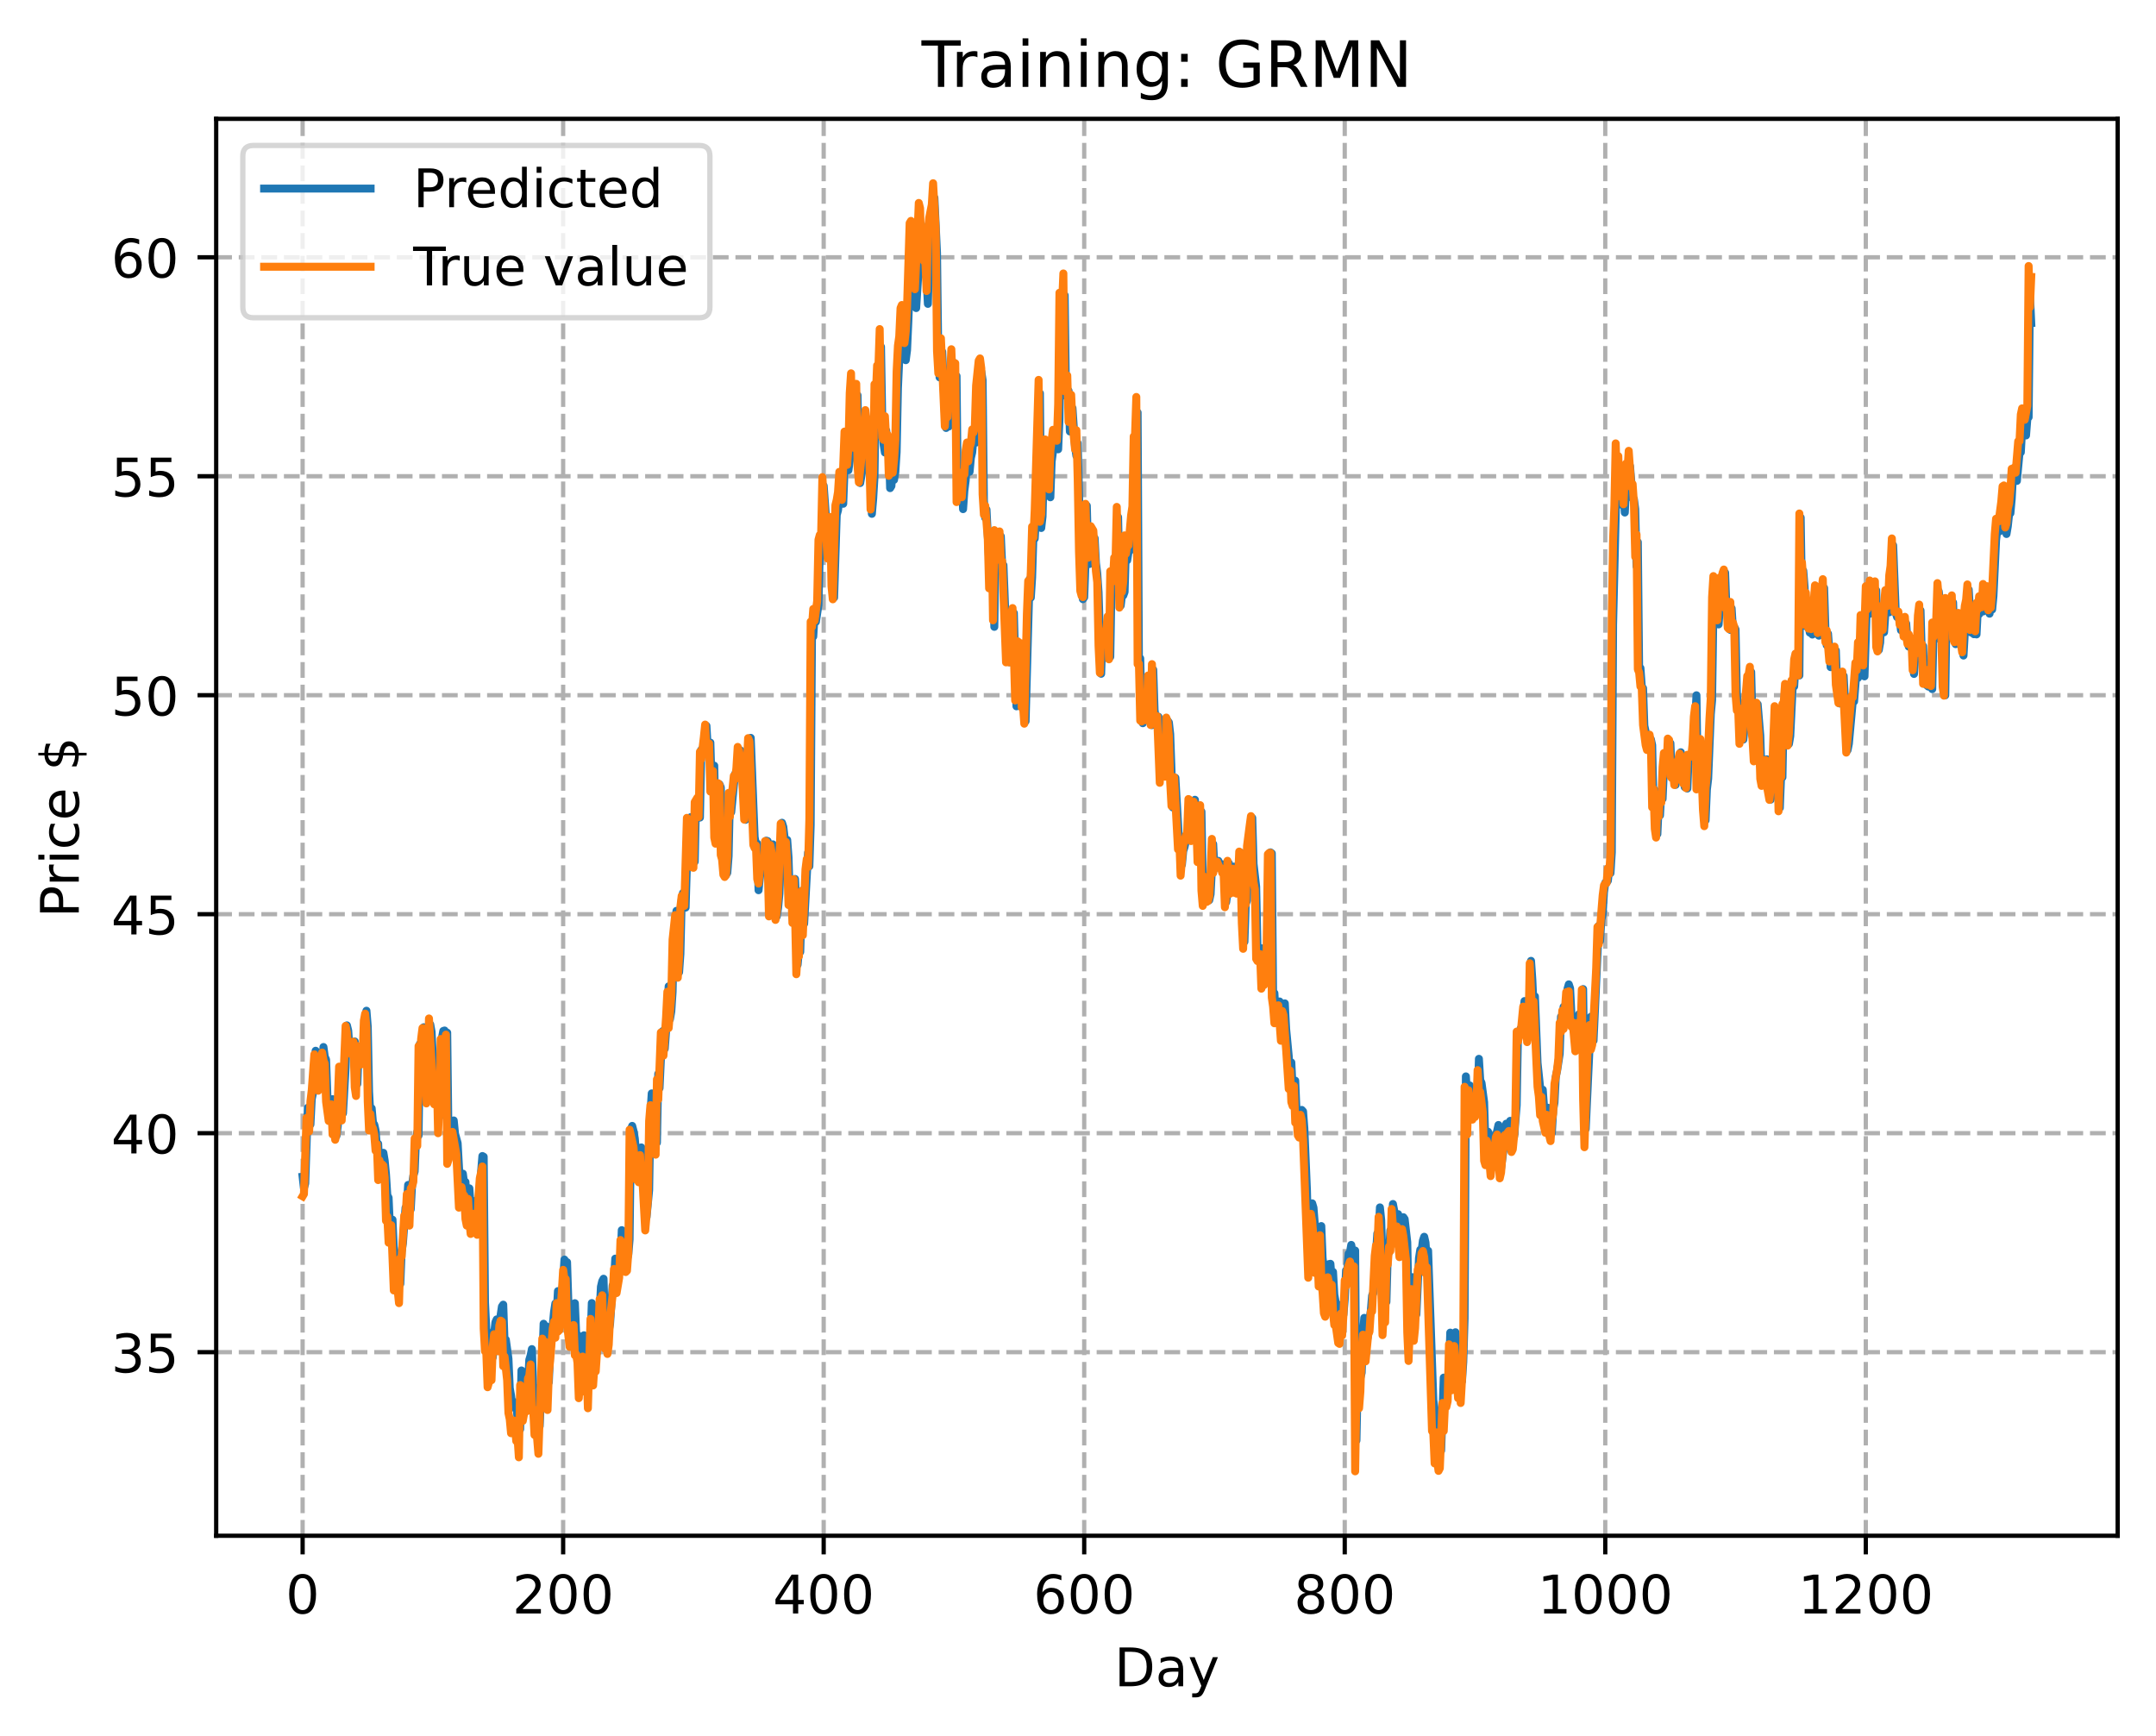 <?xml version="1.0" encoding="utf-8" standalone="no"?>
<!DOCTYPE svg PUBLIC "-//W3C//DTD SVG 1.1//EN"
  "http://www.w3.org/Graphics/SVG/1.1/DTD/svg11.dtd">
<!-- Created with matplotlib (https://matplotlib.org/) -->
<svg height="325.986pt" version="1.1" viewBox="0 0 404.923 325.986" width="404.923pt" xmlns="http://www.w3.org/2000/svg" xmlns:xlink="http://www.w3.org/1999/xlink">
 <defs>
  <style type="text/css">
*{stroke-linecap:butt;stroke-linejoin:round;}
  </style>
 </defs>
 <g id="figure_1">
  <g id="patch_1">
   <path d="M 0 325.986 
L 404.923 325.986 
L 404.923 0 
L 0 0 
z
" style="fill:#ffffff;"/>
  </g>
  <g id="axes_1">
   <g id="patch_2">
    <path d="M 40.603 288.43 
L 397.723 288.43 
L 397.723 22.318 
L 40.603 22.318 
z
" style="fill:#ffffff;"/>
   </g>
   <g id="matplotlib.axis_1">
    <g id="xtick_1">
     <g id="line2d_1">
      <path clip-path="url(#p45a920ebb2)" d="M 56.836 288.43 
L 56.836 22.318 
" style="fill:none;stroke:#b0b0b0;stroke-dasharray:2.96,1.28;stroke-dashoffset:0;stroke-width:0.8;"/>
     </g>
     <g id="line2d_2">
      <defs>
       <path d="M 0 0 
L 0 3.5 
" id="m59bd106aef" style="stroke:#000000;stroke-width:0.8;"/>
      </defs>
      <g>
       <use style="stroke:#000000;stroke-width:0.8;" x="56.836" xlink:href="#m59bd106aef" y="288.43"/>
      </g>
     </g>
     <g id="text_1">
      <!-- 0 -->
      <defs>
       <path d="M 31.781 66.406 
Q 24.172 66.406 20.328 58.906 
Q 16.5 51.422 16.5 36.375 
Q 16.5 21.391 20.328 13.891 
Q 24.172 6.391 31.781 6.391 
Q 39.453 6.391 43.281 13.891 
Q 47.125 21.391 47.125 36.375 
Q 47.125 51.422 43.281 58.906 
Q 39.453 66.406 31.781 66.406 
z
M 31.781 74.219 
Q 44.047 74.219 50.516 64.516 
Q 56.984 54.828 56.984 36.375 
Q 56.984 17.969 50.516 8.266 
Q 44.047 -1.422 31.781 -1.422 
Q 19.531 -1.422 13.062 8.266 
Q 6.594 17.969 6.594 36.375 
Q 6.594 54.828 13.062 64.516 
Q 19.531 74.219 31.781 74.219 
z
" id="DejaVuSans-48"/>
      </defs>
      <g transform="translate(53.655 303.029)scale(0.1 -0.1)">
       <use xlink:href="#DejaVuSans-48"/>
      </g>
     </g>
    </g>
    <g id="xtick_2">
     <g id="line2d_3">
      <path clip-path="url(#p45a920ebb2)" d="M 105.766 288.43 
L 105.766 22.318 
" style="fill:none;stroke:#b0b0b0;stroke-dasharray:2.96,1.28;stroke-dashoffset:0;stroke-width:0.8;"/>
     </g>
     <g id="line2d_4">
      <g>
       <use style="stroke:#000000;stroke-width:0.8;" x="105.766" xlink:href="#m59bd106aef" y="288.43"/>
      </g>
     </g>
     <g id="text_2">
      <!-- 200 -->
      <defs>
       <path d="M 19.188 8.297 
L 53.609 8.297 
L 53.609 0 
L 7.328 0 
L 7.328 8.297 
Q 12.938 14.109 22.625 23.891 
Q 32.328 33.688 34.812 36.531 
Q 39.547 41.844 41.422 45.531 
Q 43.312 49.219 43.312 52.781 
Q 43.312 58.594 39.234 62.25 
Q 35.156 65.922 28.609 65.922 
Q 23.969 65.922 18.812 64.312 
Q 13.672 62.703 7.812 59.422 
L 7.812 69.391 
Q 13.766 71.781 18.938 73 
Q 24.125 74.219 28.422 74.219 
Q 39.75 74.219 46.484 68.547 
Q 53.219 62.891 53.219 53.422 
Q 53.219 48.922 51.531 44.891 
Q 49.859 40.875 45.406 35.406 
Q 44.188 33.984 37.641 27.219 
Q 31.109 20.453 19.188 8.297 
z
" id="DejaVuSans-50"/>
      </defs>
      <g transform="translate(96.223 303.029)scale(0.1 -0.1)">
       <use xlink:href="#DejaVuSans-50"/>
       <use x="63.623" xlink:href="#DejaVuSans-48"/>
       <use x="127.246" xlink:href="#DejaVuSans-48"/>
      </g>
     </g>
    </g>
    <g id="xtick_3">
     <g id="line2d_5">
      <path clip-path="url(#p45a920ebb2)" d="M 154.697 288.43 
L 154.697 22.318 
" style="fill:none;stroke:#b0b0b0;stroke-dasharray:2.96,1.28;stroke-dashoffset:0;stroke-width:0.8;"/>
     </g>
     <g id="line2d_6">
      <g>
       <use style="stroke:#000000;stroke-width:0.8;" x="154.697" xlink:href="#m59bd106aef" y="288.43"/>
      </g>
     </g>
     <g id="text_3">
      <!-- 400 -->
      <defs>
       <path d="M 37.797 64.312 
L 12.891 25.391 
L 37.797 25.391 
z
M 35.203 72.906 
L 47.609 72.906 
L 47.609 25.391 
L 58.016 25.391 
L 58.016 17.188 
L 47.609 17.188 
L 47.609 0 
L 37.797 0 
L 37.797 17.188 
L 4.891 17.188 
L 4.891 26.703 
z
" id="DejaVuSans-52"/>
      </defs>
      <g transform="translate(145.153 303.029)scale(0.1 -0.1)">
       <use xlink:href="#DejaVuSans-52"/>
       <use x="63.623" xlink:href="#DejaVuSans-48"/>
       <use x="127.246" xlink:href="#DejaVuSans-48"/>
      </g>
     </g>
    </g>
    <g id="xtick_4">
     <g id="line2d_7">
      <path clip-path="url(#p45a920ebb2)" d="M 203.628 288.43 
L 203.628 22.318 
" style="fill:none;stroke:#b0b0b0;stroke-dasharray:2.96,1.28;stroke-dashoffset:0;stroke-width:0.8;"/>
     </g>
     <g id="line2d_8">
      <g>
       <use style="stroke:#000000;stroke-width:0.8;" x="203.628" xlink:href="#m59bd106aef" y="288.43"/>
      </g>
     </g>
     <g id="text_4">
      <!-- 600 -->
      <defs>
       <path d="M 33.016 40.375 
Q 26.375 40.375 22.484 35.828 
Q 18.609 31.297 18.609 23.391 
Q 18.609 15.531 22.484 10.953 
Q 26.375 6.391 33.016 6.391 
Q 39.656 6.391 43.531 10.953 
Q 47.406 15.531 47.406 23.391 
Q 47.406 31.297 43.531 35.828 
Q 39.656 40.375 33.016 40.375 
z
M 52.594 71.297 
L 52.594 62.312 
Q 48.875 64.062 45.094 64.984 
Q 41.312 65.922 37.594 65.922 
Q 27.828 65.922 22.672 59.328 
Q 17.531 52.734 16.797 39.406 
Q 19.672 43.656 24.016 45.922 
Q 28.375 48.188 33.594 48.188 
Q 44.578 48.188 50.953 41.516 
Q 57.328 34.859 57.328 23.391 
Q 57.328 12.156 50.688 5.359 
Q 44.047 -1.422 33.016 -1.422 
Q 20.359 -1.422 13.672 8.266 
Q 6.984 17.969 6.984 36.375 
Q 6.984 53.656 15.188 63.938 
Q 23.391 74.219 37.203 74.219 
Q 40.922 74.219 44.703 73.484 
Q 48.484 72.75 52.594 71.297 
z
" id="DejaVuSans-54"/>
      </defs>
      <g transform="translate(194.084 303.029)scale(0.1 -0.1)">
       <use xlink:href="#DejaVuSans-54"/>
       <use x="63.623" xlink:href="#DejaVuSans-48"/>
       <use x="127.246" xlink:href="#DejaVuSans-48"/>
      </g>
     </g>
    </g>
    <g id="xtick_5">
     <g id="line2d_9">
      <path clip-path="url(#p45a920ebb2)" d="M 252.558 288.43 
L 252.558 22.318 
" style="fill:none;stroke:#b0b0b0;stroke-dasharray:2.96,1.28;stroke-dashoffset:0;stroke-width:0.8;"/>
     </g>
     <g id="line2d_10">
      <g>
       <use style="stroke:#000000;stroke-width:0.8;" x="252.558" xlink:href="#m59bd106aef" y="288.43"/>
      </g>
     </g>
     <g id="text_5">
      <!-- 800 -->
      <defs>
       <path d="M 31.781 34.625 
Q 24.75 34.625 20.719 30.859 
Q 16.703 27.094 16.703 20.516 
Q 16.703 13.922 20.719 10.156 
Q 24.75 6.391 31.781 6.391 
Q 38.812 6.391 42.859 10.172 
Q 46.922 13.969 46.922 20.516 
Q 46.922 27.094 42.891 30.859 
Q 38.875 34.625 31.781 34.625 
z
M 21.922 38.812 
Q 15.578 40.375 12.031 44.719 
Q 8.5 49.078 8.5 55.328 
Q 8.5 64.062 14.719 69.141 
Q 20.953 74.219 31.781 74.219 
Q 42.672 74.219 48.875 69.141 
Q 55.078 64.062 55.078 55.328 
Q 55.078 49.078 51.531 44.719 
Q 48 40.375 41.703 38.812 
Q 48.828 37.156 52.797 32.312 
Q 56.781 27.484 56.781 20.516 
Q 56.781 9.906 50.312 4.234 
Q 43.844 -1.422 31.781 -1.422 
Q 19.734 -1.422 13.25 4.234 
Q 6.781 9.906 6.781 20.516 
Q 6.781 27.484 10.781 32.312 
Q 14.797 37.156 21.922 38.812 
z
M 18.312 54.391 
Q 18.312 48.734 21.844 45.562 
Q 25.391 42.391 31.781 42.391 
Q 38.141 42.391 41.719 45.562 
Q 45.312 48.734 45.312 54.391 
Q 45.312 60.062 41.719 63.234 
Q 38.141 66.406 31.781 66.406 
Q 25.391 66.406 21.844 63.234 
Q 18.312 60.062 18.312 54.391 
z
" id="DejaVuSans-56"/>
      </defs>
      <g transform="translate(243.015 303.029)scale(0.1 -0.1)">
       <use xlink:href="#DejaVuSans-56"/>
       <use x="63.623" xlink:href="#DejaVuSans-48"/>
       <use x="127.246" xlink:href="#DejaVuSans-48"/>
      </g>
     </g>
    </g>
    <g id="xtick_6">
     <g id="line2d_11">
      <path clip-path="url(#p45a920ebb2)" d="M 301.489 288.43 
L 301.489 22.318 
" style="fill:none;stroke:#b0b0b0;stroke-dasharray:2.96,1.28;stroke-dashoffset:0;stroke-width:0.8;"/>
     </g>
     <g id="line2d_12">
      <g>
       <use style="stroke:#000000;stroke-width:0.8;" x="301.489" xlink:href="#m59bd106aef" y="288.43"/>
      </g>
     </g>
     <g id="text_6">
      <!-- 1000 -->
      <defs>
       <path d="M 12.406 8.297 
L 28.516 8.297 
L 28.516 63.922 
L 10.984 60.406 
L 10.984 69.391 
L 28.422 72.906 
L 38.281 72.906 
L 38.281 8.297 
L 54.391 8.297 
L 54.391 0 
L 12.406 0 
z
" id="DejaVuSans-49"/>
      </defs>
      <g transform="translate(288.764 303.029)scale(0.1 -0.1)">
       <use xlink:href="#DejaVuSans-49"/>
       <use x="63.623" xlink:href="#DejaVuSans-48"/>
       <use x="127.246" xlink:href="#DejaVuSans-48"/>
       <use x="190.869" xlink:href="#DejaVuSans-48"/>
      </g>
     </g>
    </g>
    <g id="xtick_7">
     <g id="line2d_13">
      <path clip-path="url(#p45a920ebb2)" d="M 350.419 288.43 
L 350.419 22.318 
" style="fill:none;stroke:#b0b0b0;stroke-dasharray:2.96,1.28;stroke-dashoffset:0;stroke-width:0.8;"/>
     </g>
     <g id="line2d_14">
      <g>
       <use style="stroke:#000000;stroke-width:0.8;" x="350.419" xlink:href="#m59bd106aef" y="288.43"/>
      </g>
     </g>
     <g id="text_7">
      <!-- 1200 -->
      <g transform="translate(337.694 303.029)scale(0.1 -0.1)">
       <use xlink:href="#DejaVuSans-49"/>
       <use x="63.623" xlink:href="#DejaVuSans-50"/>
       <use x="127.246" xlink:href="#DejaVuSans-48"/>
       <use x="190.869" xlink:href="#DejaVuSans-48"/>
      </g>
     </g>
    </g>
    <g id="text_8">
     <!-- Day -->
     <defs>
      <path d="M 19.672 64.797 
L 19.672 8.109 
L 31.594 8.109 
Q 46.688 8.109 53.688 14.938 
Q 60.688 21.781 60.688 36.531 
Q 60.688 51.172 53.688 57.984 
Q 46.688 64.797 31.594 64.797 
z
M 9.812 72.906 
L 30.078 72.906 
Q 51.266 72.906 61.172 64.094 
Q 71.094 55.281 71.094 36.531 
Q 71.094 17.672 61.125 8.828 
Q 51.172 0 30.078 0 
L 9.812 0 
z
" id="DejaVuSans-68"/>
      <path d="M 34.281 27.484 
Q 23.391 27.484 19.188 25 
Q 14.984 22.516 14.984 16.5 
Q 14.984 11.719 18.141 8.906 
Q 21.297 6.109 26.703 6.109 
Q 34.188 6.109 38.703 11.406 
Q 43.219 16.703 43.219 25.484 
L 43.219 27.484 
z
M 52.203 31.203 
L 52.203 0 
L 43.219 0 
L 43.219 8.297 
Q 40.141 3.328 35.547 0.953 
Q 30.953 -1.422 24.312 -1.422 
Q 15.922 -1.422 10.953 3.297 
Q 6 8.016 6 15.922 
Q 6 25.141 12.172 29.828 
Q 18.359 34.516 30.609 34.516 
L 43.219 34.516 
L 43.219 35.406 
Q 43.219 41.609 39.141 45 
Q 35.062 48.391 27.688 48.391 
Q 23 48.391 18.547 47.266 
Q 14.109 46.141 10.016 43.891 
L 10.016 52.203 
Q 14.938 54.109 19.578 55.047 
Q 24.219 56 28.609 56 
Q 40.484 56 46.344 49.844 
Q 52.203 43.703 52.203 31.203 
z
" id="DejaVuSans-97"/>
      <path d="M 32.172 -5.078 
Q 28.375 -14.844 24.75 -17.812 
Q 21.141 -20.797 15.094 -20.797 
L 7.906 -20.797 
L 7.906 -13.281 
L 13.188 -13.281 
Q 16.891 -13.281 18.938 -11.516 
Q 21 -9.766 23.484 -3.219 
L 25.094 0.875 
L 2.984 54.688 
L 12.5 54.688 
L 29.594 11.922 
L 46.688 54.688 
L 56.203 54.688 
z
" id="DejaVuSans-121"/>
     </defs>
     <g transform="translate(209.29 316.707)scale(0.1 -0.1)">
      <use xlink:href="#DejaVuSans-68"/>
      <use x="77.002" xlink:href="#DejaVuSans-97"/>
      <use x="138.281" xlink:href="#DejaVuSans-121"/>
     </g>
    </g>
   </g>
   <g id="matplotlib.axis_2">
    <g id="ytick_1">
     <g id="line2d_15">
      <path clip-path="url(#p45a920ebb2)" d="M 40.603 253.96 
L 397.723 253.96 
" style="fill:none;stroke:#b0b0b0;stroke-dasharray:2.96,1.28;stroke-dashoffset:0;stroke-width:0.8;"/>
     </g>
     <g id="line2d_16">
      <defs>
       <path d="M 0 0 
L -3.5 0 
" id="m56a8839963" style="stroke:#000000;stroke-width:0.8;"/>
      </defs>
      <g>
       <use style="stroke:#000000;stroke-width:0.8;" x="40.603" xlink:href="#m56a8839963" y="253.96"/>
      </g>
     </g>
     <g id="text_9">
      <!-- 35 -->
      <defs>
       <path d="M 40.578 39.312 
Q 47.656 37.797 51.625 33 
Q 55.609 28.219 55.609 21.188 
Q 55.609 10.406 48.188 4.484 
Q 40.766 -1.422 27.094 -1.422 
Q 22.516 -1.422 17.656 -0.516 
Q 12.797 0.391 7.625 2.203 
L 7.625 11.719 
Q 11.719 9.328 16.594 8.109 
Q 21.484 6.891 26.812 6.891 
Q 36.078 6.891 40.938 10.547 
Q 45.797 14.203 45.797 21.188 
Q 45.797 27.641 41.281 31.266 
Q 36.766 34.906 28.719 34.906 
L 20.219 34.906 
L 20.219 43.016 
L 29.109 43.016 
Q 36.375 43.016 40.234 45.922 
Q 44.094 48.828 44.094 54.297 
Q 44.094 59.906 40.109 62.906 
Q 36.141 65.922 28.719 65.922 
Q 24.656 65.922 20.016 65.031 
Q 15.375 64.156 9.812 62.312 
L 9.812 71.094 
Q 15.438 72.656 20.344 73.438 
Q 25.25 74.219 29.594 74.219 
Q 40.828 74.219 47.359 69.109 
Q 53.906 64.016 53.906 55.328 
Q 53.906 49.266 50.438 45.094 
Q 46.969 40.922 40.578 39.312 
z
" id="DejaVuSans-51"/>
       <path d="M 10.797 72.906 
L 49.516 72.906 
L 49.516 64.594 
L 19.828 64.594 
L 19.828 46.734 
Q 21.969 47.469 24.109 47.828 
Q 26.266 48.188 28.422 48.188 
Q 40.625 48.188 47.75 41.5 
Q 54.891 34.812 54.891 23.391 
Q 54.891 11.625 47.562 5.094 
Q 40.234 -1.422 26.906 -1.422 
Q 22.312 -1.422 17.547 -0.641 
Q 12.797 0.141 7.719 1.703 
L 7.719 11.625 
Q 12.109 9.234 16.797 8.062 
Q 21.484 6.891 26.703 6.891 
Q 35.156 6.891 40.078 11.328 
Q 45.016 15.766 45.016 23.391 
Q 45.016 31 40.078 35.438 
Q 35.156 39.891 26.703 39.891 
Q 22.75 39.891 18.812 39.016 
Q 14.891 38.141 10.797 36.281 
z
" id="DejaVuSans-53"/>
      </defs>
      <g transform="translate(20.878 257.759)scale(0.1 -0.1)">
       <use xlink:href="#DejaVuSans-51"/>
       <use x="63.623" xlink:href="#DejaVuSans-53"/>
      </g>
     </g>
    </g>
    <g id="ytick_2">
     <g id="line2d_17">
      <path clip-path="url(#p45a920ebb2)" d="M 40.603 212.831 
L 397.723 212.831 
" style="fill:none;stroke:#b0b0b0;stroke-dasharray:2.96,1.28;stroke-dashoffset:0;stroke-width:0.8;"/>
     </g>
     <g id="line2d_18">
      <g>
       <use style="stroke:#000000;stroke-width:0.8;" x="40.603" xlink:href="#m56a8839963" y="212.831"/>
      </g>
     </g>
     <g id="text_10">
      <!-- 40 -->
      <g transform="translate(20.878 216.63)scale(0.1 -0.1)">
       <use xlink:href="#DejaVuSans-52"/>
       <use x="63.623" xlink:href="#DejaVuSans-48"/>
      </g>
     </g>
    </g>
    <g id="ytick_3">
     <g id="line2d_19">
      <path clip-path="url(#p45a920ebb2)" d="M 40.603 171.702 
L 397.723 171.702 
" style="fill:none;stroke:#b0b0b0;stroke-dasharray:2.96,1.28;stroke-dashoffset:0;stroke-width:0.8;"/>
     </g>
     <g id="line2d_20">
      <g>
       <use style="stroke:#000000;stroke-width:0.8;" x="40.603" xlink:href="#m56a8839963" y="171.702"/>
      </g>
     </g>
     <g id="text_11">
      <!-- 45 -->
      <g transform="translate(20.878 175.502)scale(0.1 -0.1)">
       <use xlink:href="#DejaVuSans-52"/>
       <use x="63.623" xlink:href="#DejaVuSans-53"/>
      </g>
     </g>
    </g>
    <g id="ytick_4">
     <g id="line2d_21">
      <path clip-path="url(#p45a920ebb2)" d="M 40.603 130.573 
L 397.723 130.573 
" style="fill:none;stroke:#b0b0b0;stroke-dasharray:2.96,1.28;stroke-dashoffset:0;stroke-width:0.8;"/>
     </g>
     <g id="line2d_22">
      <g>
       <use style="stroke:#000000;stroke-width:0.8;" x="40.603" xlink:href="#m56a8839963" y="130.573"/>
      </g>
     </g>
     <g id="text_12">
      <!-- 50 -->
      <g transform="translate(20.878 134.373)scale(0.1 -0.1)">
       <use xlink:href="#DejaVuSans-53"/>
       <use x="63.623" xlink:href="#DejaVuSans-48"/>
      </g>
     </g>
    </g>
    <g id="ytick_5">
     <g id="line2d_23">
      <path clip-path="url(#p45a920ebb2)" d="M 40.603 89.445 
L 397.723 89.445 
" style="fill:none;stroke:#b0b0b0;stroke-dasharray:2.96,1.28;stroke-dashoffset:0;stroke-width:0.8;"/>
     </g>
     <g id="line2d_24">
      <g>
       <use style="stroke:#000000;stroke-width:0.8;" x="40.603" xlink:href="#m56a8839963" y="89.445"/>
      </g>
     </g>
     <g id="text_13">
      <!-- 55 -->
      <g transform="translate(20.878 93.244)scale(0.1 -0.1)">
       <use xlink:href="#DejaVuSans-53"/>
       <use x="63.623" xlink:href="#DejaVuSans-53"/>
      </g>
     </g>
    </g>
    <g id="ytick_6">
     <g id="line2d_25">
      <path clip-path="url(#p45a920ebb2)" d="M 40.603 48.316 
L 397.723 48.316 
" style="fill:none;stroke:#b0b0b0;stroke-dasharray:2.96,1.28;stroke-dashoffset:0;stroke-width:0.8;"/>
     </g>
     <g id="line2d_26">
      <g>
       <use style="stroke:#000000;stroke-width:0.8;" x="40.603" xlink:href="#m56a8839963" y="48.316"/>
      </g>
     </g>
     <g id="text_14">
      <!-- 60 -->
      <g transform="translate(20.878 52.115)scale(0.1 -0.1)">
       <use xlink:href="#DejaVuSans-54"/>
       <use x="63.623" xlink:href="#DejaVuSans-48"/>
      </g>
     </g>
    </g>
    <g id="text_15">
     <!-- Price $ -->
     <defs>
      <path d="M 19.672 64.797 
L 19.672 37.406 
L 32.078 37.406 
Q 38.969 37.406 42.719 40.969 
Q 46.484 44.531 46.484 51.125 
Q 46.484 57.672 42.719 61.234 
Q 38.969 64.797 32.078 64.797 
z
M 9.812 72.906 
L 32.078 72.906 
Q 44.344 72.906 50.609 67.359 
Q 56.891 61.812 56.891 51.125 
Q 56.891 40.328 50.609 34.812 
Q 44.344 29.297 32.078 29.297 
L 19.672 29.297 
L 19.672 0 
L 9.812 0 
z
" id="DejaVuSans-80"/>
      <path d="M 41.109 46.297 
Q 39.594 47.172 37.812 47.578 
Q 36.031 48 33.891 48 
Q 26.266 48 22.188 43.047 
Q 18.109 38.094 18.109 28.812 
L 18.109 0 
L 9.078 0 
L 9.078 54.688 
L 18.109 54.688 
L 18.109 46.188 
Q 20.953 51.172 25.484 53.578 
Q 30.031 56 36.531 56 
Q 37.453 56 38.578 55.875 
Q 39.703 55.766 41.062 55.516 
z
" id="DejaVuSans-114"/>
      <path d="M 9.422 54.688 
L 18.406 54.688 
L 18.406 0 
L 9.422 0 
z
M 9.422 75.984 
L 18.406 75.984 
L 18.406 64.594 
L 9.422 64.594 
z
" id="DejaVuSans-105"/>
      <path d="M 48.781 52.594 
L 48.781 44.188 
Q 44.969 46.297 41.141 47.344 
Q 37.312 48.391 33.406 48.391 
Q 24.656 48.391 19.812 42.844 
Q 14.984 37.312 14.984 27.297 
Q 14.984 17.281 19.812 11.734 
Q 24.656 6.203 33.406 6.203 
Q 37.312 6.203 41.141 7.25 
Q 44.969 8.297 48.781 10.406 
L 48.781 2.094 
Q 45.016 0.344 40.984 -0.531 
Q 36.969 -1.422 32.422 -1.422 
Q 20.062 -1.422 12.781 6.344 
Q 5.516 14.109 5.516 27.297 
Q 5.516 40.672 12.859 48.328 
Q 20.219 56 33.016 56 
Q 37.156 56 41.109 55.141 
Q 45.062 54.297 48.781 52.594 
z
" id="DejaVuSans-99"/>
      <path d="M 56.203 29.594 
L 56.203 25.203 
L 14.891 25.203 
Q 15.484 15.922 20.484 11.062 
Q 25.484 6.203 34.422 6.203 
Q 39.594 6.203 44.453 7.469 
Q 49.312 8.734 54.109 11.281 
L 54.109 2.781 
Q 49.266 0.734 44.188 -0.344 
Q 39.109 -1.422 33.891 -1.422 
Q 20.797 -1.422 13.156 6.188 
Q 5.516 13.812 5.516 26.812 
Q 5.516 40.234 12.766 48.109 
Q 20.016 56 32.328 56 
Q 43.359 56 49.781 48.891 
Q 56.203 41.797 56.203 29.594 
z
M 47.219 32.234 
Q 47.125 39.594 43.094 43.984 
Q 39.062 48.391 32.422 48.391 
Q 24.906 48.391 20.391 44.141 
Q 15.875 39.891 15.188 32.172 
z
" id="DejaVuSans-101"/>
      <path id="DejaVuSans-32"/>
      <path d="M 33.797 -14.703 
L 28.906 -14.703 
L 28.859 0 
Q 23.734 0.094 18.609 1.188 
Q 13.484 2.297 8.297 4.5 
L 8.297 13.281 
Q 13.281 10.156 18.375 8.562 
Q 23.484 6.984 28.906 6.938 
L 28.906 29.203 
Q 18.109 30.953 13.203 35.156 
Q 8.297 39.359 8.297 46.688 
Q 8.297 54.641 13.625 59.219 
Q 18.953 63.812 28.906 64.5 
L 28.906 75.984 
L 33.797 75.984 
L 33.797 64.656 
Q 38.328 64.453 42.578 63.688 
Q 46.828 62.938 50.875 61.625 
L 50.875 53.078 
Q 46.828 55.125 42.547 56.25 
Q 38.281 57.375 33.797 57.562 
L 33.797 36.719 
Q 44.875 35.016 50.094 30.609 
Q 55.328 26.219 55.328 18.609 
Q 55.328 10.359 49.781 5.594 
Q 44.234 0.828 33.797 0.094 
z
M 28.906 37.594 
L 28.906 57.625 
Q 23.25 56.984 20.266 54.391 
Q 17.281 51.812 17.281 47.516 
Q 17.281 43.312 20.031 40.969 
Q 22.797 38.625 28.906 37.594 
z
M 33.797 28.219 
L 33.797 7.078 
Q 39.984 7.906 43.141 10.594 
Q 46.297 13.281 46.297 17.672 
Q 46.297 21.969 43.281 24.5 
Q 40.281 27.047 33.797 28.219 
z
" id="DejaVuSans-36"/>
     </defs>
     <g transform="translate(14.798 172.342)rotate(-90)scale(0.1 -0.1)">
      <use xlink:href="#DejaVuSans-80"/>
      <use x="58.553" xlink:href="#DejaVuSans-114"/>
      <use x="99.666" xlink:href="#DejaVuSans-105"/>
      <use x="127.449" xlink:href="#DejaVuSans-99"/>
      <use x="182.43" xlink:href="#DejaVuSans-101"/>
      <use x="243.953" xlink:href="#DejaVuSans-32"/>
      <use x="275.74" xlink:href="#DejaVuSans-36"/>
     </g>
    </g>
   </g>
   <g id="line2d_27">
    <path clip-path="url(#p45a920ebb2)" d="M 56.836 221.005 
L 57.081 223.156 
L 57.325 222.267 
L 57.814 208.05 
L 58.304 211.186 
L 58.548 206.386 
L 58.793 205.271 
L 59.282 197.346 
L 59.772 203.08 
L 60.016 203.778 
L 60.261 202.465 
L 60.506 202.229 
L 60.75 196.645 
L 60.995 198.47 
L 61.24 198.993 
L 61.484 205.759 
L 61.974 210.547 
L 62.218 207.774 
L 62.463 206.438 
L 62.708 211.595 
L 62.952 208.758 
L 63.197 213.324 
L 63.441 211.439 
L 63.931 200.631 
L 64.175 208.391 
L 64.42 209.081 
L 64.909 200.455 
L 65.154 192.578 
L 65.399 193.567 
L 65.643 196.998 
L 65.888 195.735 
L 66.133 197.638 
L 66.377 196.138 
L 66.622 195.602 
L 66.867 202.265 
L 67.111 203.577 
L 67.356 197.126 
L 67.601 197.766 
L 67.845 197.603 
L 68.09 199.513 
L 68.335 198.312 
L 68.579 191.726 
L 68.824 189.83 
L 69.069 192.836 
L 69.313 205.03 
L 69.558 209.444 
L 69.802 208.156 
L 70.047 210.873 
L 70.292 211.208 
L 70.536 212.267 
L 70.781 215.396 
L 71.026 214.821 
L 71.27 220.465 
L 71.515 217.447 
L 71.76 218.892 
L 72.004 216.515 
L 72.249 217.972 
L 72.494 220.578 
L 72.738 224.476 
L 72.983 224.945 
L 73.228 230.478 
L 73.472 231.853 
L 73.717 229.073 
L 74.206 239.981 
L 74.451 236.112 
L 74.696 240.193 
L 74.94 240.537 
L 75.185 241.121 
L 75.429 235.113 
L 75.674 233.48 
L 76.163 226.833 
L 76.408 226.54 
L 76.653 222.545 
L 76.897 224.033 
L 77.142 227.134 
L 77.387 222.567 
L 77.631 220.823 
L 77.876 220.022 
L 78.121 214.167 
L 78.365 212.599 
L 78.61 213.278 
L 78.855 196.076 
L 79.099 198.287 
L 79.589 192.927 
L 79.833 203.346 
L 80.078 201.653 
L 80.323 205.955 
L 80.567 200.805 
L 80.812 192.41 
L 81.056 193.798 
L 81.546 203.956 
L 81.79 205.273 
L 82.035 204.973 
L 82.28 200.034 
L 82.524 209.758 
L 82.769 205.224 
L 83.014 194.89 
L 83.258 193.624 
L 83.503 193.546 
L 83.748 194.601 
L 83.992 193.95 
L 84.237 214.486 
L 84.482 214.74 
L 84.726 214.552 
L 84.971 211.09 
L 85.216 210.438 
L 85.46 212.922 
L 85.95 214.7 
L 86.439 223.527 
L 86.928 220.424 
L 87.173 222.267 
L 87.417 221.982 
L 87.662 226.057 
L 87.907 227.054 
L 88.151 223.185 
L 88.396 226.663 
L 88.641 228.346 
L 88.885 227.916 
L 89.13 226.23 
L 89.375 225.514 
L 89.864 229.57 
L 90.109 223.111 
L 90.598 217.12 
L 90.843 217.251 
L 91.087 244.585 
L 91.332 249.655 
L 91.577 250.272 
L 91.821 254.931 
L 92.066 255.895 
L 92.311 252.692 
L 92.555 254.905 
L 92.8 250.543 
L 93.044 248.342 
L 93.289 247.8 
L 93.534 247.926 
L 93.778 250.248 
L 94.023 247.018 
L 94.268 245.385 
L 94.512 245.035 
L 94.757 251.979 
L 95.002 251.608 
L 95.491 255.175 
L 95.736 260.696 
L 95.98 262.074 
L 96.225 264.136 
L 96.47 264.352 
L 96.714 263.374 
L 96.959 263.693 
L 97.204 266.355 
L 97.448 265.807 
L 97.693 268.421 
L 97.938 257.393 
L 98.182 261.736 
L 98.427 262.091 
L 98.672 262.801 
L 98.916 260.649 
L 99.161 260.404 
L 99.405 255.399 
L 99.65 254.603 
L 99.895 253.379 
L 100.139 260.128 
L 100.384 260.563 
L 100.629 265.138 
L 100.873 262.632 
L 101.118 266.072 
L 101.363 267.843 
L 101.852 256.067 
L 102.097 248.619 
L 102.341 251.718 
L 102.586 249.094 
L 102.831 250.798 
L 103.075 259.587 
L 103.32 253.991 
L 104.054 246.407 
L 104.299 244.813 
L 104.543 246.897 
L 104.788 242.486 
L 105.032 246.446 
L 105.277 246.324 
L 105.522 244.058 
L 106.011 236.568 
L 106.256 237.601 
L 106.5 237.051 
L 106.745 244.669 
L 107.234 249.951 
L 107.479 246.434 
L 107.724 249.269 
L 107.968 244.76 
L 108.213 250.513 
L 108.458 250.699 
L 108.702 252.138 
L 108.947 258.348 
L 109.192 255.983 
L 109.436 252.328 
L 109.681 250.782 
L 109.926 254.96 
L 110.17 257.17 
L 110.415 254.624 
L 110.66 259.365 
L 111.149 244.732 
L 111.638 255.143 
L 111.883 253.107 
L 112.127 254.066 
L 112.372 251.449 
L 112.861 241.667 
L 113.106 240.62 
L 113.351 240.165 
L 113.595 248.367 
L 113.84 249.59 
L 114.085 248.326 
L 114.329 249.992 
L 114.574 248.677 
L 115.063 241.449 
L 115.308 241.029 
L 115.553 236.387 
L 115.797 239.042 
L 116.042 239.332 
L 116.287 238.897 
L 116.531 237.28 
L 116.776 231.038 
L 117.02 231.22 
L 117.265 234.997 
L 117.51 233.301 
L 117.754 236.562 
L 117.999 235.652 
L 118.244 232.781 
L 118.488 212.158 
L 118.733 211.459 
L 118.978 212.401 
L 119.222 213.816 
L 119.712 219.431 
L 119.956 218.487 
L 120.201 219.13 
L 120.446 215.501 
L 120.69 218.415 
L 120.935 219.645 
L 121.424 228.608 
L 121.914 223.506 
L 122.158 209.12 
L 122.403 205.354 
L 122.648 206.168 
L 122.892 207.922 
L 123.137 213.078 
L 123.381 214.611 
L 123.626 201.686 
L 123.871 204.36 
L 124.36 193.764 
L 124.605 193.562 
L 124.849 196.967 
L 125.339 190.397 
L 125.583 185.245 
L 125.828 191.408 
L 126.073 189.969 
L 126.317 186.303 
L 126.562 176.017 
L 127.051 171.066 
L 127.296 181.132 
L 127.541 182.6 
L 127.785 179.159 
L 128.03 168.978 
L 128.275 167.718 
L 128.764 170.458 
L 129.253 154.367 
L 129.498 154.689 
L 129.742 153.465 
L 130.232 161.329 
L 130.476 161.83 
L 130.721 150.708 
L 130.966 150.17 
L 131.21 149.93 
L 131.455 153.551 
L 131.7 140.832 
L 131.944 141.677 
L 132.189 139.791 
L 132.434 139.24 
L 132.678 136.321 
L 132.923 140.542 
L 133.168 140.219 
L 133.412 139.471 
L 133.657 148.016 
L 134.146 143.803 
L 134.391 156.771 
L 134.636 157.41 
L 134.88 148.224 
L 135.125 147.305 
L 135.369 147.862 
L 135.614 158.765 
L 135.859 160.194 
L 136.103 164.179 
L 136.348 164.313 
L 136.593 163.927 
L 136.837 160.811 
L 137.082 149.739 
L 137.327 152.531 
L 137.816 147.582 
L 138.061 145.34 
L 138.305 146.216 
L 138.55 144.643 
L 138.795 141.212 
L 139.039 140.914 
L 139.529 143.617 
L 140.018 153.974 
L 140.507 140.572 
L 140.752 138.876 
L 140.996 138.583 
L 141.73 157.212 
L 141.975 158.672 
L 142.22 158.437 
L 142.464 167.193 
L 142.954 162.587 
L 143.443 161.086 
L 143.688 162.208 
L 143.932 157.89 
L 144.177 157.969 
L 144.422 160.791 
L 144.666 171.364 
L 144.911 159.591 
L 145.156 158.584 
L 145.4 164.738 
L 145.89 172.114 
L 146.134 170.504 
L 146.379 167.85 
L 146.868 154.526 
L 147.113 155.294 
L 147.357 157.353 
L 147.602 158.335 
L 147.847 157.751 
L 148.091 161.02 
L 148.336 168.806 
L 148.581 168.805 
L 148.825 166.352 
L 149.07 171.617 
L 149.315 165.081 
L 149.559 170.014 
L 149.804 181.177 
L 150.049 178.442 
L 150.293 178.782 
L 150.538 170.434 
L 150.783 167.196 
L 151.027 173.487 
L 151.761 160.136 
L 152.006 162.7 
L 152.251 154.965 
L 152.495 119.607 
L 152.74 119.554 
L 152.984 115.518 
L 153.229 116.793 
L 153.718 113.61 
L 153.963 103.331 
L 154.208 101.566 
L 154.452 102.026 
L 154.697 91.25 
L 155.676 104.687 
L 155.92 103.427 
L 156.165 99.667 
L 156.41 110.127 
L 156.654 112.234 
L 157.144 96.694 
L 157.388 95.84 
L 157.633 93.657 
L 157.878 89.643 
L 158.122 90.877 
L 158.367 94.615 
L 158.856 81.706 
L 159.345 88.32 
L 159.59 86.527 
L 159.835 77.837 
L 160.079 73.667 
L 160.324 83.736 
L 160.569 85.253 
L 160.813 77.273 
L 161.058 74.24 
L 161.303 88.183 
L 161.547 90.719 
L 162.037 87.84 
L 162.526 81.45 
L 162.771 78.583 
L 163.015 81.192 
L 163.26 82.048 
L 163.505 86.566 
L 163.749 96.503 
L 163.994 93.656 
L 164.239 89.5 
L 164.483 73.12 
L 164.728 77.126 
L 164.972 71.518 
L 165.217 70.867 
L 165.462 65.134 
L 165.706 79.468 
L 165.951 83.476 
L 166.196 84.988 
L 166.44 80.87 
L 166.685 84.273 
L 166.93 83.115 
L 167.174 91.675 
L 167.419 91.274 
L 167.664 86.698 
L 167.908 90.126 
L 168.153 88.666 
L 168.398 84.909 
L 168.642 72.9 
L 168.887 67.441 
L 169.132 66.542 
L 169.376 60.7 
L 169.866 61.144 
L 170.11 67.644 
L 170.355 65.748 
L 170.6 60.301 
L 171.089 46.393 
L 171.333 45.297 
L 171.578 46.136 
L 171.823 50.658 
L 172.067 57.857 
L 173.046 42.254 
L 173.291 50.65 
L 173.535 51.42 
L 173.78 51.143 
L 174.025 52.372 
L 174.269 57.069 
L 174.514 47.953 
L 174.759 44.512 
L 175.003 44.649 
L 175.248 43.376 
L 175.493 37.151 
L 175.982 47.543 
L 176.227 67.174 
L 176.471 70.878 
L 176.716 70.653 
L 176.96 66.075 
L 177.45 77.412 
L 177.694 80.378 
L 177.939 78.725 
L 178.184 80.111 
L 178.428 75.508 
L 178.673 73.787 
L 178.918 67.899 
L 179.162 74.141 
L 179.407 71.33 
L 179.652 70.628 
L 179.896 94.163 
L 180.141 88.445 
L 180.386 94.204 
L 180.63 90.173 
L 180.875 95.621 
L 181.12 92.141 
L 181.364 90.251 
L 181.609 86.284 
L 181.854 85.084 
L 182.098 88.604 
L 182.343 86.007 
L 182.588 84.961 
L 182.832 82.287 
L 183.321 83.121 
L 183.566 74.829 
L 183.811 72.172 
L 184.3 69.799 
L 184.545 71.394 
L 184.789 93.977 
L 185.034 97.26 
L 185.279 95.714 
L 186.013 110.43 
L 186.502 102.696 
L 186.747 117.729 
L 186.991 100.694 
L 187.236 106.6 
L 187.481 102.644 
L 187.725 102.487 
L 187.97 100.732 
L 188.215 106.109 
L 188.459 106.138 
L 188.948 118.568 
L 189.193 124.189 
L 189.438 121.354 
L 189.682 124.387 
L 189.927 116.61 
L 190.172 116.509 
L 190.416 115.135 
L 190.906 132.654 
L 191.395 121.205 
L 191.64 129.611 
L 191.884 122.285 
L 192.129 132.838 
L 192.374 131.178 
L 192.618 135.457 
L 193.352 108.811 
L 193.597 112.246 
L 193.842 108.465 
L 194.086 100.603 
L 194.331 101.167 
L 194.575 96.845 
L 194.82 90.162 
L 195.065 79.203 
L 195.309 73.861 
L 195.554 99.164 
L 195.799 97.033 
L 196.043 87.379 
L 196.288 84.711 
L 196.533 84.807 
L 196.777 85.73 
L 197.022 90.894 
L 197.267 93.394 
L 197.511 86.669 
L 198.001 83.109 
L 198.245 83.173 
L 198.735 84.382 
L 198.979 78.699 
L 199.224 59.897 
L 199.469 59.703 
L 199.713 60.544 
L 199.958 55.458 
L 200.203 74.338 
L 200.447 74.564 
L 200.692 73.398 
L 200.936 81.034 
L 201.181 80.815 
L 201.426 76.664 
L 201.915 83.9 
L 202.16 85.613 
L 202.404 83.245 
L 203.138 111.063 
L 203.383 112.536 
L 203.628 112.174 
L 203.872 105.494 
L 204.117 94.99 
L 204.362 104.44 
L 204.606 105.93 
L 204.851 104.699 
L 205.096 100.291 
L 205.34 100.98 
L 205.585 101.084 
L 205.83 105.734 
L 206.074 107.684 
L 206.319 111.238 
L 206.808 126.544 
L 207.053 119.112 
L 207.297 120.089 
L 207.542 119.599 
L 207.787 120.78 
L 208.276 116.576 
L 208.521 123.358 
L 208.765 109.234 
L 209.01 110.383 
L 209.255 109.418 
L 209.499 107.263 
L 209.744 106.65 
L 209.989 97.123 
L 210.233 108.288 
L 210.478 113.748 
L 210.723 111.733 
L 210.967 111.847 
L 211.212 111.177 
L 211.457 102.835 
L 211.701 105.24 
L 211.946 103.694 
L 212.191 103.454 
L 212.924 95.746 
L 213.169 84.694 
L 213.414 82.257 
L 213.658 77.477 
L 213.903 124.891 
L 214.148 123.653 
L 214.392 134.224 
L 214.637 135.828 
L 214.882 134.575 
L 215.371 135.216 
L 215.616 133.697 
L 215.86 127.673 
L 216.35 136.191 
L 216.594 125.795 
L 216.839 133.387 
L 217.084 135.014 
L 217.328 135.228 
L 217.573 134.613 
L 218.062 145.887 
L 218.307 141.706 
L 218.551 142.942 
L 218.796 141.928 
L 219.041 145.472 
L 219.285 135.354 
L 219.53 135.682 
L 219.775 137.856 
L 220.264 151.65 
L 220.509 149.829 
L 220.753 146.083 
L 221.487 158.854 
L 221.732 158.706 
L 221.977 162.416 
L 222.221 159.834 
L 222.466 159.102 
L 222.955 156.731 
L 223.2 156.357 
L 223.445 150.689 
L 223.689 150.575 
L 223.934 157.156 
L 224.179 151.21 
L 224.423 150.206 
L 224.668 155.568 
L 224.912 153.979 
L 225.157 160.662 
L 225.402 159.604 
L 225.646 152.437 
L 225.891 165.7 
L 226.136 168.104 
L 226.38 164.56 
L 226.625 165.444 
L 226.87 168.466 
L 227.114 169.067 
L 227.359 167.948 
L 227.848 158.527 
L 228.093 163.189 
L 228.338 162.002 
L 228.827 161.679 
L 229.072 162.516 
L 229.316 162.759 
L 229.561 162.314 
L 229.806 163.64 
L 230.05 163.804 
L 230.295 169.425 
L 230.539 167.634 
L 230.784 162.115 
L 231.029 166.639 
L 231.273 167.486 
L 231.518 166.65 
L 231.763 162.76 
L 232.007 167.031 
L 232.252 166.779 
L 232.497 167.244 
L 232.741 165.64 
L 232.986 160.135 
L 233.231 162.419 
L 233.475 172.188 
L 233.72 176.865 
L 233.965 169.685 
L 234.209 169.165 
L 234.454 159.906 
L 234.699 156.225 
L 234.943 155.243 
L 235.188 153.617 
L 235.433 162.255 
L 235.922 166.534 
L 236.167 177.774 
L 236.411 179.35 
L 236.656 179.196 
L 236.9 178.091 
L 237.145 184.164 
L 237.39 182.949 
L 237.634 183.911 
L 237.879 182.285 
L 238.124 178.173 
L 238.368 161.418 
L 238.613 160.085 
L 238.858 160.268 
L 239.102 187.137 
L 239.347 186.53 
L 239.592 190.526 
L 240.081 188.15 
L 240.326 188.093 
L 240.815 193.789 
L 241.06 189.533 
L 241.304 188.445 
L 241.549 193.236 
L 242.038 198.369 
L 242.283 202.177 
L 242.527 199.536 
L 242.772 204.734 
L 243.017 205.778 
L 243.261 202.965 
L 243.506 208.923 
L 243.751 208.831 
L 243.995 210.586 
L 244.24 211.485 
L 244.485 208.458 
L 244.729 208.73 
L 244.974 211.934 
L 245.463 223.662 
L 245.708 234.086 
L 245.953 234.762 
L 246.442 226.002 
L 246.687 226.811 
L 246.931 229.86 
L 247.176 235.54 
L 247.421 233.261 
L 247.665 232.643 
L 247.91 237.884 
L 248.155 230.271 
L 248.399 236.259 
L 248.644 238.527 
L 248.888 243.589 
L 249.133 244 
L 249.378 241.919 
L 249.622 237.411 
L 249.867 237.358 
L 250.112 240.424 
L 250.356 238.88 
L 250.601 243.139 
L 251.09 245.904 
L 251.335 246.332 
L 251.58 248.135 
L 251.824 249.018 
L 252.069 244.95 
L 252.314 246.892 
L 252.558 243.994 
L 252.803 238.607 
L 253.048 238.339 
L 253.292 235.443 
L 253.537 235.222 
L 253.782 233.809 
L 254.026 235.205 
L 254.271 235.855 
L 254.515 234.868 
L 254.76 270.532 
L 255.005 258.33 
L 255.494 258.803 
L 255.739 257.806 
L 255.983 250.603 
L 256.228 247.513 
L 256.473 248.339 
L 256.717 251.966 
L 256.962 250.612 
L 257.207 247.722 
L 257.451 246.238 
L 257.696 243.306 
L 257.941 242.836 
L 258.675 231.673 
L 258.919 231.976 
L 259.164 226.767 
L 259.409 229.157 
L 259.898 246.059 
L 260.143 243.653 
L 260.387 244.51 
L 260.632 235.579 
L 260.876 235.251 
L 261.121 231.105 
L 261.366 231.864 
L 261.61 226.127 
L 261.855 227.417 
L 262.1 229.874 
L 262.344 228.127 
L 262.589 228.032 
L 263.078 233.014 
L 263.323 228.871 
L 263.568 228.607 
L 263.812 228.962 
L 264.302 233.311 
L 264.546 245.481 
L 264.791 251.633 
L 265.28 239.872 
L 265.525 244.955 
L 265.77 247.322 
L 266.014 246.862 
L 266.503 236.294 
L 266.748 234.718 
L 266.993 234.897 
L 267.237 233.006 
L 267.482 232.283 
L 267.727 233.366 
L 267.971 236.758 
L 268.216 234.903 
L 269.195 262.958 
L 269.439 264.531 
L 269.684 268.281 
L 269.929 265.447 
L 270.173 269.531 
L 270.663 272.438 
L 271.152 258.736 
L 271.397 263.222 
L 271.641 259.968 
L 271.886 260.253 
L 272.131 258.855 
L 272.375 250.287 
L 272.62 250.615 
L 272.864 256.006 
L 273.109 256.598 
L 273.354 250.217 
L 273.843 255.103 
L 274.088 257.234 
L 274.332 254.096 
L 274.577 259.413 
L 274.822 255.77 
L 275.066 247.62 
L 275.311 202.161 
L 275.8 209.597 
L 276.045 203.863 
L 276.534 207.576 
L 276.779 208.165 
L 277.024 207.181 
L 277.268 208.135 
L 277.513 207.344 
L 277.758 198.862 
L 278.002 202.865 
L 278.247 203.381 
L 278.736 206.992 
L 278.981 215.147 
L 279.225 216.107 
L 279.47 212.55 
L 279.715 213.174 
L 280.204 219.368 
L 280.693 214.279 
L 280.938 213.49 
L 281.427 211.291 
L 281.917 219.423 
L 282.406 215.702 
L 282.651 211.893 
L 282.895 211.043 
L 283.14 213.891 
L 283.385 211.452 
L 283.629 210.511 
L 283.874 211.173 
L 284.118 213.99 
L 284.363 213.521 
L 284.852 207.585 
L 285.097 193.804 
L 285.342 194.31 
L 285.586 193.186 
L 285.831 193.376 
L 286.32 188.015 
L 286.565 192.303 
L 286.81 189.353 
L 287.054 194.216 
L 287.299 193.319 
L 287.544 180.463 
L 287.788 183.995 
L 288.033 189.248 
L 288.278 187.129 
L 288.767 199.606 
L 289.501 206.621 
L 289.746 204.657 
L 289.99 207.922 
L 290.479 211.007 
L 290.724 208.052 
L 291.458 212.786 
L 291.703 208.457 
L 291.947 207.111 
L 292.192 202.292 
L 292.437 201.1 
L 292.926 197.971 
L 293.171 190.952 
L 293.415 192.477 
L 293.66 189.104 
L 293.905 192.372 
L 294.394 185.732 
L 294.639 184.875 
L 294.883 185.624 
L 295.128 190.558 
L 295.373 191.543 
L 295.617 191.242 
L 295.862 192.713 
L 296.106 196.395 
L 296.596 190.448 
L 296.84 191.085 
L 297.085 192.606 
L 297.33 185.764 
L 297.574 203.473 
L 297.819 212.026 
L 298.798 190.949 
L 299.042 195.432 
L 299.287 195.439 
L 300.266 173.869 
L 300.51 176.706 
L 300.755 172.71 
L 301 171.677 
L 301.244 167.615 
L 301.489 165.794 
L 301.734 165.729 
L 301.978 165.411 
L 302.223 163.123 
L 302.467 163.988 
L 302.712 160.069 
L 302.957 117.325 
L 303.446 96.674 
L 303.691 85.875 
L 303.935 92.602 
L 304.18 87.834 
L 304.425 94.757 
L 304.669 91.666 
L 304.914 92.206 
L 305.159 96.26 
L 305.403 91.449 
L 305.648 89.589 
L 305.893 90.318 
L 306.137 87.537 
L 306.627 93.589 
L 306.871 93.739 
L 307.116 95.612 
L 307.361 106.356 
L 307.605 101.822 
L 307.85 125.974 
L 308.094 125.473 
L 308.339 128.908 
L 308.584 129.255 
L 308.828 136.309 
L 309.073 137.432 
L 309.318 140.199 
L 309.562 140.768 
L 310.052 138.843 
L 310.296 139.943 
L 310.541 150.969 
L 310.786 148.374 
L 311.03 155.411 
L 311.275 156.652 
L 311.52 151.258 
L 311.764 153.149 
L 312.009 148.734 
L 312.254 150.041 
L 312.498 144.605 
L 312.743 142.336 
L 312.988 142.977 
L 313.232 145.373 
L 313.477 139.426 
L 313.722 139.589 
L 313.966 145.371 
L 314.211 145.721 
L 314.455 145.657 
L 314.7 147.403 
L 314.945 143.753 
L 315.189 144.332 
L 315.679 141.29 
L 315.923 146.418 
L 316.168 145.705 
L 316.413 147.818 
L 316.657 142.982 
L 316.902 148.093 
L 317.147 142.154 
L 317.391 142.659 
L 317.636 142.441 
L 317.881 142.865 
L 318.37 135.621 
L 318.615 130.583 
L 318.859 146.945 
L 319.104 146.681 
L 319.349 144.14 
L 319.593 139.577 
L 320.082 151.235 
L 320.327 154.075 
L 320.572 148.305 
L 320.816 146.233 
L 321.306 134.15 
L 321.55 131.474 
L 321.795 114.426 
L 322.04 109.503 
L 322.284 109.903 
L 322.529 114.872 
L 322.774 117.273 
L 323.263 110.412 
L 323.508 111.22 
L 323.997 107.562 
L 324.242 114.327 
L 324.486 113.547 
L 324.731 118.041 
L 324.976 118.3 
L 325.22 114.263 
L 325.465 118.204 
L 325.71 117.761 
L 325.954 118.215 
L 326.199 130.365 
L 326.443 132.79 
L 326.688 132.666 
L 326.933 138.66 
L 327.177 135.127 
L 327.422 138.9 
L 328.156 131.166 
L 328.401 127.751 
L 328.645 127.923 
L 328.89 126.205 
L 329.135 135.497 
L 329.379 138.32 
L 329.624 142.588 
L 330.113 132.272 
L 330.603 138.182 
L 330.847 146.099 
L 331.092 147.223 
L 331.337 145.438 
L 331.581 144.643 
L 331.826 142.607 
L 332.07 147.145 
L 332.315 148.366 
L 332.56 150.177 
L 333.049 145.998 
L 333.538 133.459 
L 333.783 137.789 
L 334.028 139.02 
L 334.272 151.731 
L 334.517 145.395 
L 334.762 145.986 
L 335.006 133.297 
L 335.251 132.118 
L 335.496 129.391 
L 335.985 139.713 
L 336.23 138.273 
L 336.719 128.172 
L 336.964 128.929 
L 337.208 125.139 
L 337.453 123.939 
L 337.698 124.538 
L 337.942 126.86 
L 338.187 97.211 
L 338.431 112.382 
L 338.676 107.197 
L 338.921 110.248 
L 339.165 117.591 
L 339.41 113.051 
L 339.655 117.242 
L 339.899 118.812 
L 340.144 116.998 
L 340.389 119.178 
L 340.633 115.592 
L 340.878 114.019 
L 341.123 111.668 
L 341.612 119.388 
L 342.101 112.466 
L 342.346 112.229 
L 342.591 110.431 
L 342.835 118.224 
L 343.08 121.175 
L 343.325 119.018 
L 343.814 125.298 
L 344.058 123.631 
L 344.303 123.365 
L 344.792 122.167 
L 345.037 128.745 
L 345.526 132.125 
L 345.771 130.521 
L 346.016 128.087 
L 346.26 126.95 
L 346.994 140.889 
L 347.239 139.686 
L 347.973 131.655 
L 348.218 131.747 
L 348.707 125.578 
L 348.952 127.328 
L 349.196 121.776 
L 349.441 124.334 
L 349.686 116.856 
L 349.93 120.348 
L 350.175 127.033 
L 350.664 111.815 
L 350.909 115.036 
L 351.153 115.283 
L 351.398 110.576 
L 351.887 113.621 
L 352.377 110.891 
L 352.621 120.881 
L 352.866 122.073 
L 353.111 120.677 
L 353.355 115.173 
L 353.6 118.016 
L 353.845 118.755 
L 354.334 111.731 
L 354.579 114.171 
L 354.823 114.996 
L 355.068 109.875 
L 355.313 107.778 
L 355.557 102.43 
L 356.046 115.112 
L 356.291 115.891 
L 356.78 116.206 
L 357.025 118.362 
L 357.27 117.524 
L 357.514 117.369 
L 357.759 119.43 
L 358.004 117.108 
L 358.248 120.307 
L 358.493 121.443 
L 358.738 120.054 
L 359.227 120.941 
L 359.472 126.575 
L 359.716 123.007 
L 359.961 123.777 
L 360.206 123.017 
L 360.45 116.996 
L 360.695 114.651 
L 360.94 123.112 
L 361.184 121.335 
L 361.429 128.234 
L 361.918 128.746 
L 362.163 128.946 
L 362.407 128.726 
L 362.652 126.233 
L 362.897 129.423 
L 363.141 118.393 
L 363.386 120.091 
L 363.875 117.729 
L 364.12 111.079 
L 364.365 113.135 
L 364.854 120.1 
L 365.099 128.47 
L 365.343 130.591 
L 365.588 114.323 
L 365.833 117.004 
L 366.077 116.212 
L 366.322 114.807 
L 366.567 116.676 
L 366.811 113.166 
L 367.056 119.81 
L 367.301 120.98 
L 367.545 116.921 
L 367.79 118.983 
L 368.034 116.112 
L 368.279 121.205 
L 368.524 121.728 
L 368.768 123.12 
L 369.258 114.453 
L 369.502 113.003 
L 369.747 110.745 
L 370.236 118.807 
L 370.481 117.307 
L 370.726 119.113 
L 370.97 116.565 
L 371.215 119.152 
L 371.46 114.308 
L 371.704 115.346 
L 371.949 113.13 
L 372.438 114.841 
L 372.683 111.197 
L 372.928 112.694 
L 373.172 111.258 
L 373.417 111.582 
L 373.662 115.258 
L 373.906 113.521 
L 374.151 114.481 
L 374.395 111.912 
L 374.885 101.463 
L 375.129 99.339 
L 375.374 98.997 
L 375.619 99.755 
L 376.108 96.109 
L 376.353 92.915 
L 376.597 93.207 
L 376.842 100.29 
L 377.087 98.852 
L 377.331 96.588 
L 377.576 96.392 
L 377.821 93.711 
L 378.065 89.14 
L 378.31 89.606 
L 378.555 89.274 
L 378.799 90.32 
L 379.289 85.044 
L 379.533 84.948 
L 379.778 80.519 
L 380.022 78.881 
L 380.267 79.763 
L 380.512 81.784 
L 380.756 78.669 
L 381.001 78.362 
L 381.246 55.309 
L 381.49 60.656 
L 381.49 60.656 
" style="fill:none;stroke:#1f77b4;stroke-linecap:square;stroke-width:1.5;"/>
   </g>
   <g id="line2d_28">
    <path clip-path="url(#p45a920ebb2)" d="M 56.836 224.676 
L 57.081 224.265 
L 57.57 209.952 
L 57.814 210.692 
L 58.059 212.502 
L 58.304 206.826 
L 58.548 204.77 
L 59.038 198.025 
L 59.527 203.947 
L 59.772 204.852 
L 60.016 203.372 
L 60.261 203.125 
L 60.506 197.696 
L 60.75 199.176 
L 60.995 199.752 
L 61.24 206.909 
L 61.729 210.528 
L 62.218 207.402 
L 62.463 213.078 
L 62.708 209.952 
L 62.952 214.065 
L 63.197 212.913 
L 63.686 200.328 
L 63.931 209.952 
L 64.175 210.446 
L 64.909 192.678 
L 65.154 193.912 
L 65.399 197.284 
L 65.643 195.886 
L 65.888 197.943 
L 66.377 195.639 
L 66.622 204.194 
L 66.867 205.839 
L 67.111 196.462 
L 67.356 198.518 
L 67.601 198.189 
L 67.845 199.917 
L 68.09 199.012 
L 68.335 191.691 
L 68.579 190.375 
L 68.824 193.089 
L 69.069 206.909 
L 69.313 212.338 
L 69.558 209.212 
L 69.802 211.433 
L 70.047 211.926 
L 70.292 213.078 
L 70.536 216.121 
L 70.781 214.888 
L 71.026 221.633 
L 71.27 217.931 
L 71.515 219.33 
L 71.76 218.671 
L 72.004 218.918 
L 72.249 221.139 
L 72.494 229.283 
L 72.738 228.46 
L 72.983 233.396 
L 73.228 233.396 
L 73.472 230.105 
L 73.962 242.362 
L 74.206 237.426 
L 74.451 241.457 
L 74.696 242.444 
L 74.94 244.747 
L 75.185 236.275 
L 75.429 236.028 
L 75.919 228.296 
L 76.163 228.871 
L 76.408 224.265 
L 76.653 226.075 
L 76.897 230.188 
L 77.142 223.196 
L 77.387 222.867 
L 77.631 221.962 
L 77.876 213.818 
L 78.121 213.654 
L 78.365 215.217 
L 78.61 196.462 
L 78.855 198.847 
L 79.099 195.063 
L 79.344 193.089 
L 79.589 203.947 
L 79.833 203.289 
L 80.078 207.238 
L 80.323 201.151 
L 80.567 191.28 
L 81.301 204.03 
L 81.546 207.402 
L 81.79 206.991 
L 82.035 202.055 
L 82.28 212.831 
L 82.524 206.662 
L 82.769 195.146 
L 83.014 195.639 
L 83.503 195.722 
L 83.748 194.323 
L 83.992 218.589 
L 84.237 217.849 
L 84.482 216.121 
L 84.726 213.571 
L 84.971 212.584 
L 85.705 216.78 
L 86.194 226.815 
L 86.684 222.949 
L 86.928 224.594 
L 87.173 224.512 
L 87.417 228.954 
L 87.662 230.188 
L 87.907 225.17 
L 88.151 229.447 
L 88.396 231.75 
L 88.885 227.967 
L 89.13 228.625 
L 89.619 231.915 
L 89.864 224.676 
L 90.109 221.304 
L 90.598 219.083 
L 90.843 249.518 
L 91.087 253.796 
L 91.332 253.96 
L 91.577 260.541 
L 91.821 259.636 
L 92.066 256.592 
L 92.311 259.225 
L 92.555 252.808 
L 92.8 250.587 
L 93.044 251.821 
L 93.289 251.492 
L 93.534 253.796 
L 93.778 248.942 
L 94.023 248.037 
L 94.268 248.202 
L 94.512 256.592 
L 94.757 254.783 
L 95.246 259.225 
L 95.491 265.394 
L 95.736 266.545 
L 95.98 269.178 
L 96.225 268.355 
L 96.47 266.792 
L 96.714 268.026 
L 96.959 270.658 
L 97.204 270 
L 97.448 273.702 
L 97.693 260.129 
L 97.938 266.874 
L 98.182 266.874 
L 98.672 264.16 
L 98.916 265.065 
L 99.161 258.895 
L 99.405 258.402 
L 99.65 256.263 
L 99.895 264.983 
L 100.139 264.654 
L 100.384 269.507 
L 100.629 267.121 
L 101.118 273.044 
L 101.852 251.41 
L 102.097 256.263 
L 102.341 251.986 
L 102.586 253.302 
L 102.831 264.818 
L 103.075 257.991 
L 103.32 255.523 
L 103.809 249.518 
L 104.054 248.202 
L 104.299 251.246 
L 104.543 244.747 
L 104.788 250.094 
L 105.032 249.847 
L 105.522 242.526 
L 105.766 238.496 
L 106.011 240.305 
L 106.256 240.223 
L 106.5 248.778 
L 106.99 252.973 
L 107.234 249.847 
L 107.479 253.055 
L 107.724 248.86 
L 107.968 254.536 
L 108.213 254.371 
L 108.458 255.934 
L 108.702 262.597 
L 109.192 255.276 
L 109.436 254.783 
L 109.681 259.307 
L 109.926 261.445 
L 110.17 257.168 
L 110.415 264.489 
L 110.904 247.708 
L 111.393 260.212 
L 111.638 256.51 
L 111.883 257.579 
L 112.372 250.176 
L 112.617 244.007 
L 112.861 244.336 
L 113.106 243.267 
L 113.351 252.315 
L 113.595 253.302 
L 113.84 251.163 
L 114.085 254.289 
L 114.329 252.562 
L 114.574 247.544 
L 115.063 243.184 
L 115.308 238.331 
L 115.553 242.197 
L 115.797 242.855 
L 116.287 239.976 
L 116.531 232.902 
L 116.776 233.396 
L 117.02 238.249 
L 117.265 235.781 
L 117.51 238.907 
L 117.754 238.66 
L 117.999 235.37 
L 118.244 212.173 
L 118.978 215.463 
L 119.467 221.55 
L 119.712 220.975 
L 119.956 222.044 
L 120.201 216.944 
L 120.446 220.81 
L 120.69 222.126 
L 121.18 231.092 
L 121.669 225.581 
L 121.914 210.528 
L 122.158 207.567 
L 122.403 207.896 
L 122.648 209.376 
L 122.892 215.052 
L 123.137 216.862 
L 123.381 202.713 
L 123.626 206.497 
L 124.115 193.912 
L 124.36 194.817 
L 124.605 198.272 
L 125.094 191.033 
L 125.339 186.262 
L 125.583 193.089 
L 126.073 187.167 
L 126.317 176.473 
L 126.807 171.867 
L 127.051 183.136 
L 127.296 183.63 
L 127.541 179.599 
L 127.785 170.304 
L 128.03 168.247 
L 128.275 170.139 
L 128.519 170.139 
L 129.008 153.606 
L 129.253 154.757 
L 129.498 154.181 
L 129.742 157.06 
L 129.987 162.901 
L 130.232 162.983 
L 130.476 150.644 
L 130.966 149.822 
L 131.21 153.441 
L 131.455 141.185 
L 131.7 142.583 
L 132.189 138.47 
L 132.434 136.085 
L 132.678 140.691 
L 133.168 139.622 
L 133.412 148.67 
L 133.902 144.804 
L 134.146 157.307 
L 134.391 158.459 
L 134.636 147.765 
L 134.88 147.107 
L 135.125 147.436 
L 135.369 160.597 
L 135.614 161.42 
L 135.859 164.299 
L 136.103 164.71 
L 136.348 164.381 
L 136.593 160.762 
L 136.837 148.917 
L 137.082 153.359 
L 137.327 149.493 
L 137.571 148.177 
L 137.816 145.709 
L 138.061 146.367 
L 138.305 144.228 
L 138.55 140.28 
L 138.795 140.938 
L 139.284 143.981 
L 139.773 153.935 
L 140.507 138.635 
L 140.752 139.21 
L 141.486 158.706 
L 141.73 159.281 
L 141.975 158.788 
L 142.22 165.122 
L 142.464 165.944 
L 142.709 163.23 
L 143.198 161.831 
L 143.443 162.654 
L 143.688 157.965 
L 143.932 158.048 
L 144.177 161.914 
L 144.422 172.114 
L 144.666 158.706 
L 144.911 160.104 
L 145.156 166.109 
L 145.4 168.412 
L 145.645 172.772 
L 145.89 171.291 
L 146.134 168.33 
L 146.624 154.675 
L 146.868 155.662 
L 147.113 158.048 
L 147.357 158.788 
L 147.602 158.13 
L 147.847 161.831 
L 148.091 169.975 
L 148.336 169.481 
L 148.581 166.356 
L 148.825 173.347 
L 149.07 165.122 
L 149.315 171.291 
L 149.559 182.972 
L 149.804 179.105 
L 150.049 179.599 
L 150.293 170.633 
L 150.538 167.343 
L 150.783 175.651 
L 151.272 163.312 
L 151.517 161.338 
L 151.761 162.818 
L 152.006 153.852 
L 152.251 116.754 
L 152.495 117.741 
L 152.74 114.369 
L 152.984 116.59 
L 153.474 112.888 
L 153.718 101.372 
L 153.963 100.467 
L 154.208 100.961 
L 154.452 89.609 
L 155.431 104.909 
L 155.676 102.524 
L 155.92 97.095 
L 156.165 110.091 
L 156.41 112.559 
L 156.899 94.874 
L 157.144 93.886 
L 157.388 92.406 
L 157.633 88.622 
L 157.878 89.856 
L 158.122 93.886 
L 158.612 81.054 
L 159.101 87.306 
L 159.345 84.098 
L 159.59 73.816 
L 159.835 70.114 
L 160.079 83.604 
L 160.324 84.098 
L 160.569 74.803 
L 160.813 72.088 
L 161.058 87.553 
L 161.303 90.596 
L 161.792 85.907 
L 162.526 77.024 
L 162.771 79.491 
L 163.015 80.314 
L 163.26 85.414 
L 163.505 95.696 
L 163.994 88.704 
L 164.239 72.17 
L 164.483 74.474 
L 164.728 68.633 
L 164.972 69.045 
L 165.217 61.806 
L 165.462 77.106 
L 165.706 82.206 
L 165.951 82.617 
L 166.196 78.175 
L 166.44 82.617 
L 166.685 81.63 
L 166.93 89.362 
L 167.174 88.869 
L 167.419 85.578 
L 167.664 88.786 
L 167.908 86.319 
L 168.153 82.617 
L 168.398 69.785 
L 168.642 64.932 
L 168.887 63.204 
L 169.132 57.858 
L 169.376 57.282 
L 169.621 58.68 
L 169.866 64.438 
L 170.11 62.217 
L 170.355 57.611 
L 170.844 41.9 
L 171.089 41.488 
L 171.333 41.817 
L 171.823 54.32 
L 172.312 44.203 
L 172.557 38.116 
L 172.801 39.103 
L 173.046 47.904 
L 173.291 47.658 
L 173.535 49.056 
L 173.78 48.727 
L 174.025 54.65 
L 174.269 43.462 
L 174.514 40.912 
L 175.003 38.445 
L 175.248 34.414 
L 175.737 43.133 
L 175.982 65.919 
L 176.227 70.114 
L 176.471 68.798 
L 176.716 63.533 
L 177.45 80.067 
L 177.694 76.201 
L 177.939 78.34 
L 178.184 73.24 
L 178.428 70.937 
L 178.673 65.59 
L 178.918 72.17 
L 179.162 68.716 
L 179.407 68.222 
L 179.652 94.298 
L 179.896 89.28 
L 180.141 93.393 
L 180.386 88.786 
L 180.63 93.393 
L 180.875 89.445 
L 181.12 89.116 
L 181.364 84.591 
L 181.609 83.111 
L 181.854 86.648 
L 182.098 84.016 
L 182.343 83.275 
L 182.588 80.643 
L 182.832 81.219 
L 183.077 80.314 
L 183.321 72.417 
L 183.811 67.729 
L 184.055 67.317 
L 184.3 69.209 
L 184.545 92.817 
L 184.789 96.683 
L 185.034 94.956 
L 185.523 101.29 
L 185.768 110.503 
L 186.013 103.675 
L 186.257 101.29 
L 186.502 116.507 
L 186.747 99.562 
L 186.991 105.238 
L 187.236 101.536 
L 187.725 99.809 
L 187.97 105.32 
L 188.215 105.403 
L 188.704 117.988 
L 188.948 124.404 
L 189.193 120.373 
L 189.438 124.404 
L 189.682 115.273 
L 189.927 115.191 
L 190.172 114.204 
L 190.661 131.561 
L 191.15 120.456 
L 191.395 130.08 
L 191.64 120.785 
L 191.884 132.877 
L 192.129 132.465 
L 192.374 135.92 
L 192.863 115.273 
L 193.108 109.104 
L 193.352 112.148 
L 193.597 107.377 
L 193.842 98.904 
L 194.086 100.961 
L 194.331 95.778 
L 195.065 71.348 
L 195.309 97.999 
L 195.554 96.519 
L 195.799 85.496 
L 196.288 82.535 
L 196.533 84.509 
L 196.777 89.938 
L 197.022 91.912 
L 197.267 84.674 
L 197.756 80.725 
L 198.001 81.795 
L 198.245 81.63 
L 198.49 82.782 
L 198.735 75.954 
L 198.979 54.979 
L 199.224 58.68 
L 199.469 57.117 
L 199.713 51.359 
L 199.958 73.487 
L 200.203 72.417 
L 200.447 70.525 
L 200.692 79.245 
L 200.936 77.928 
L 201.181 74.145 
L 201.426 79.491 
L 201.915 84.427 
L 202.16 80.807 
L 202.404 89.938 
L 202.649 103.593 
L 202.894 110.996 
L 203.138 111.901 
L 203.383 112.148 
L 203.872 94.627 
L 204.117 103.428 
L 204.362 104.744 
L 204.606 102.935 
L 204.851 98.822 
L 205.34 99.645 
L 205.83 107.294 
L 206.074 109.351 
L 206.319 121.278 
L 206.563 126.378 
L 206.808 118.646 
L 207.542 118.646 
L 207.787 117.988 
L 208.031 115.767 
L 208.276 123.828 
L 208.521 107.294 
L 208.765 109.022 
L 209.01 109.186 
L 209.255 104.744 
L 209.499 105.814 
L 209.744 95.203 
L 210.233 114.122 
L 210.478 110.009 
L 210.723 111.161 
L 210.967 109.186 
L 211.212 100.549 
L 211.457 104.004 
L 211.701 102.277 
L 211.946 102.441 
L 212.435 96.765 
L 212.68 95.12 
L 212.924 81.959 
L 213.169 81.795 
L 213.414 74.556 
L 213.658 124.733 
L 213.903 124.651 
L 214.148 135.344 
L 214.392 135.509 
L 214.637 133.864 
L 214.882 135.098 
L 215.126 135.262 
L 215.371 133.617 
L 215.616 126.872 
L 215.86 133.041 
L 216.105 136.167 
L 216.35 124.733 
L 216.594 133.535 
L 216.839 135.509 
L 217.084 134.686 
L 217.328 134.522 
L 217.818 147.025 
L 218.062 140.938 
L 218.307 143.077 
L 218.551 141.102 
L 218.796 145.873 
L 219.041 134.769 
L 219.285 135.509 
L 219.53 138.223 
L 219.775 146.86 
L 220.019 151.385 
L 220.264 149.822 
L 220.509 145.956 
L 221.243 159.528 
L 221.487 157.636 
L 221.732 164.464 
L 222.221 158.623 
L 222.466 158.048 
L 222.711 156.896 
L 222.955 156.402 
L 223.2 150.069 
L 223.445 150.233 
L 223.689 157.965 
L 223.934 150.562 
L 224.179 150.562 
L 224.423 155.662 
L 224.668 154.099 
L 224.912 161.914 
L 225.157 159.939 
L 225.402 151.22 
L 225.646 167.26 
L 225.891 170.139 
L 226.136 164.628 
L 226.38 165.944 
L 226.625 169.399 
L 226.87 169.235 
L 227.114 168.33 
L 227.359 163.97 
L 227.604 157.554 
L 227.848 163.97 
L 228.093 162.489 
L 228.582 161.831 
L 229.072 162.983 
L 229.316 163.065 
L 229.561 163.97 
L 229.806 163.888 
L 230.05 170.386 
L 230.295 167.918 
L 230.539 161.667 
L 230.784 167.754 
L 231.029 167.836 
L 231.273 166.931 
L 231.518 163.147 
L 231.763 167.672 
L 232.007 166.602 
L 232.252 167.836 
L 232.497 165.78 
L 232.741 159.939 
L 232.986 163.23 
L 233.231 173.43 
L 233.475 178.201 
L 233.72 169.564 
L 233.965 169.893 
L 234.209 158.87 
L 234.699 155.086 
L 234.943 153.277 
L 235.188 163.065 
L 235.433 165.697 
L 235.677 167.014 
L 235.922 180.093 
L 236.167 180.504 
L 236.656 179.188 
L 236.9 185.686 
L 237.145 182.643 
L 237.39 185.028 
L 237.634 183.547 
L 237.879 178.53 
L 238.124 160.433 
L 238.368 160.186 
L 238.613 160.186 
L 238.858 187.331 
L 239.102 189.059 
L 239.347 192.184 
L 240.081 188.812 
L 240.57 195.475 
L 240.815 189.881 
L 241.06 190.704 
L 241.549 197.12 
L 242.038 204.523 
L 242.283 201.068 
L 242.527 206.991 
L 242.772 207.731 
L 243.017 203.947 
L 243.261 210.857 
L 243.506 210.034 
L 243.751 213.242 
L 243.995 213.654 
L 244.24 209.376 
L 244.485 210.446 
L 244.729 213.983 
L 245.708 239.976 
L 245.953 231.586 
L 246.197 227.967 
L 246.442 229.365 
L 246.687 232.491 
L 246.931 239.071 
L 247.176 235.699 
L 247.421 235.37 
L 247.665 241.621 
L 247.91 231.997 
L 248.155 240.141 
L 248.399 242.773 
L 248.644 246.639 
L 248.888 247.297 
L 249.133 244.583 
L 249.378 239.894 
L 249.622 241.046 
L 249.867 243.842 
L 250.112 241.292 
L 250.356 246.557 
L 250.601 248.86 
L 250.846 248.778 
L 251.335 252.233 
L 251.58 252.397 
L 251.824 246.721 
L 252.069 250.834 
L 252.314 246.968 
L 252.558 240.47 
L 252.803 241.539 
L 253.048 238.331 
L 253.537 236.933 
L 254.026 238.989 
L 254.271 237.838 
L 254.515 276.334 
L 254.76 261.445 
L 255.005 261.939 
L 255.249 264.489 
L 255.494 261.363 
L 255.739 253.466 
L 255.983 250.67 
L 256.228 251.986 
L 256.473 255.687 
L 256.962 250.67 
L 257.207 250.094 
L 257.451 246.31 
L 257.696 246.31 
L 258.185 235.863 
L 258.43 233.889 
L 258.675 234.958 
L 258.919 228.542 
L 259.164 232.326 
L 259.653 250.752 
L 259.898 246.228 
L 260.143 248.366 
L 260.387 237.426 
L 260.632 237.508 
L 260.876 234.136 
L 261.121 234.958 
L 261.366 227.062 
L 261.855 233.56 
L 262.1 230.517 
L 262.344 230.352 
L 262.834 236.11 
L 263.078 232.244 
L 263.323 230.846 
L 263.568 232.244 
L 264.057 236.521 
L 264.302 250.258 
L 264.546 255.605 
L 265.036 242.115 
L 265.28 249.683 
L 265.525 251.821 
L 265.77 249.436 
L 266.259 238.496 
L 266.503 237.673 
L 266.748 237.755 
L 266.993 235.37 
L 267.237 234.958 
L 267.482 236.11 
L 267.727 239.154 
L 267.971 238.002 
L 268.95 268.766 
L 269.195 269.178 
L 269.439 274.853 
L 269.684 269.013 
L 269.929 274.36 
L 270.173 276.252 
L 270.418 275.758 
L 270.907 263.502 
L 271.152 268.766 
L 271.397 263.502 
L 271.641 264.242 
L 271.886 263.173 
L 272.131 252.479 
L 272.375 253.22 
L 272.62 261.116 
L 272.864 260.376 
L 273.109 252.808 
L 273.843 262.597 
L 274.088 258.32 
L 274.332 263.502 
L 274.577 259.225 
L 274.822 252.068 
L 275.066 204.112 
L 275.311 206.497 
L 275.556 213.078 
L 275.8 204.77 
L 276.534 210.281 
L 276.779 209.541 
L 277.024 209.788 
L 277.268 208.636 
L 277.513 200.986 
L 277.758 205.263 
L 278.002 205.099 
L 278.491 208.965 
L 278.736 218.013 
L 278.981 218.836 
L 279.225 214.23 
L 279.47 215.134 
L 279.959 220.892 
L 280.449 216.204 
L 280.693 215.875 
L 280.938 213.571 
L 281.183 213.078 
L 281.672 221.304 
L 281.917 220.234 
L 282.406 213.983 
L 282.651 213.16 
L 282.895 215.381 
L 283.14 212.749 
L 283.385 212.42 
L 283.629 212.667 
L 283.874 216.368 
L 284.118 215.875 
L 284.363 213.325 
L 284.608 209.376 
L 284.852 193.747 
L 285.097 195.639 
L 285.342 194.488 
L 285.586 194.159 
L 286.076 189.059 
L 286.32 194.405 
L 286.565 190.539 
L 286.81 195.722 
L 287.054 193.994 
L 287.299 180.915 
L 287.788 191.197 
L 288.033 188.072 
L 288.767 204.112 
L 289.012 205.922 
L 289.256 209.459 
L 289.501 206.004 
L 289.746 210.528 
L 290.235 212.749 
L 290.479 209.376 
L 290.724 212.338 
L 291.213 214.312 
L 291.458 210.446 
L 291.703 209.13 
L 291.947 203.536 
L 292.437 200.904 
L 292.681 198.765 
L 292.926 192.102 
L 293.171 193.83 
L 293.415 189.799 
L 293.66 193.254 
L 294.149 186.344 
L 294.394 186.344 
L 294.639 186.18 
L 294.883 192.184 
L 295.128 192.843 
L 295.373 192.02 
L 295.862 197.449 
L 296.106 195.722 
L 296.351 192.102 
L 296.596 192.184 
L 296.84 193.912 
L 297.085 185.851 
L 297.33 206.497 
L 297.574 215.463 
L 298.308 192.925 
L 298.553 192.513 
L 298.798 197.12 
L 299.042 196.215 
L 299.776 182.067 
L 300.021 174.088 
L 300.266 177.378 
L 301 168.165 
L 301.244 166.273 
L 301.489 165.944 
L 301.734 165.862 
L 301.978 163.065 
L 302.223 164.135 
L 302.467 160.268 
L 302.712 115.849 
L 302.957 101.454 
L 303.201 94.956 
L 303.446 83.275 
L 303.691 90.596 
L 303.935 85.661 
L 304.18 93.228 
L 304.425 90.103 
L 304.669 90.596 
L 304.914 94.709 
L 305.159 88.786 
L 305.403 87.059 
L 305.648 88.622 
L 305.893 84.674 
L 306.382 91.501 
L 306.627 90.925 
L 306.871 94.545 
L 307.116 104.58 
L 307.361 100.385 
L 307.605 125.72 
L 307.85 126.296 
L 308.094 128.928 
L 308.339 129.175 
L 308.584 136.167 
L 309.073 139.951 
L 309.318 140.856 
L 309.562 138.635 
L 309.807 137.977 
L 310.052 139.457 
L 310.296 151.631 
L 310.541 148.177 
L 310.786 155.662 
L 311.03 157.307 
L 311.275 150.809 
L 311.52 153.359 
L 311.764 149.081 
L 312.009 150.727 
L 312.254 144.064 
L 312.498 141.431 
L 312.988 144.639 
L 313.232 138.717 
L 313.477 138.964 
L 313.722 145.791 
L 313.966 146.12 
L 314.211 145.051 
L 314.455 147.436 
L 314.7 143.159 
L 314.945 143.817 
L 315.434 141.514 
L 315.679 146.531 
L 315.923 144.969 
L 316.168 147.189 
L 316.413 144.31 
L 316.657 148.012 
L 316.902 141.76 
L 317.147 142.172 
L 317.636 142.09 
L 317.881 139.786 
L 318.125 134.604 
L 318.37 132.63 
L 318.615 148.259 
L 318.859 148.094 
L 319.349 138.799 
L 319.838 152.125 
L 320.082 155.168 
L 320.327 148.012 
L 320.572 145.627 
L 321.061 134.933 
L 321.306 130.985 
L 321.55 112.148 
L 321.795 108.199 
L 322.04 108.775 
L 322.284 114.04 
L 322.529 116.507 
L 323.018 108.446 
L 323.263 109.762 
L 323.508 107.624 
L 323.752 106.965 
L 323.997 114.204 
L 324.242 112.806 
L 324.486 117.906 
L 324.731 118.153 
L 324.976 113.053 
L 325.22 118.07 
L 325.465 116.919 
L 325.71 117.741 
L 325.954 130.409 
L 326.199 133.452 
L 326.443 132.959 
L 326.688 139.704 
L 326.933 134.686 
L 327.177 138.881 
L 328.156 126.954 
L 328.401 126.707 
L 328.645 125.227 
L 328.89 136.99 
L 329.135 138.717 
L 329.379 142.994 
L 329.869 131.972 
L 330.358 138.47 
L 330.603 146.285 
L 330.847 147.601 
L 331.092 144.886 
L 331.581 142.748 
L 331.826 147.519 
L 332.315 150.233 
L 332.804 145.544 
L 333.294 132.63 
L 333.538 138.141 
L 333.783 138.799 
L 334.028 152.372 
L 334.272 144.639 
L 334.517 145.956 
L 334.762 132.219 
L 335.006 131.89 
L 335.251 128.435 
L 335.74 140.033 
L 335.985 137.73 
L 336.474 127.777 
L 336.719 128.517 
L 336.964 123.828 
L 337.208 122.759 
L 337.453 123.911 
L 337.698 126.872 
L 337.942 96.436 
L 338.187 111.572 
L 338.431 105.649 
L 338.676 109.104 
L 338.921 117.33 
L 339.165 111.325 
L 339.41 116.425 
L 339.655 118.07 
L 339.899 116.096 
L 340.144 118.153 
L 340.389 114.204 
L 340.633 113.217 
L 340.878 109.927 
L 341.367 118.893 
L 341.857 111.161 
L 342.101 111.161 
L 342.346 108.775 
L 342.591 118.07 
L 342.835 120.62 
L 343.08 118.399 
L 343.569 124.24 
L 343.814 122.265 
L 344.058 122.677 
L 344.303 121.607 
L 344.548 121.443 
L 344.792 128.599 
L 345.282 132.054 
L 346.016 126.132 
L 346.75 141.349 
L 347.728 130.738 
L 347.973 130.985 
L 348.462 124.486 
L 348.707 125.885 
L 348.952 120.62 
L 349.196 123.664 
L 349.441 115.52 
L 349.93 124.98 
L 350.419 110.091 
L 350.664 114.451 
L 350.909 114.04 
L 351.153 109.022 
L 351.643 112.888 
L 352.132 109.186 
L 352.377 121.525 
L 352.621 122.348 
L 352.866 120.538 
L 353.111 113.875 
L 353.355 116.754 
L 353.6 118.317 
L 353.845 113.464 
L 354.089 110.832 
L 354.334 113.217 
L 354.579 113.793 
L 354.823 108.035 
L 355.068 106.307 
L 355.313 101.125 
L 355.802 114.944 
L 356.291 115.027 
L 356.536 114.862 
L 356.78 117.33 
L 357.025 116.425 
L 357.27 116.59 
L 357.514 119.551 
L 357.759 115.849 
L 358.004 119.386 
L 358.248 120.949 
L 358.493 119.14 
L 358.738 120.044 
L 358.982 119.88 
L 359.227 125.885 
L 359.472 122.759 
L 359.716 122.841 
L 359.961 122.101 
L 360.206 115.603 
L 360.45 113.546 
L 360.695 122.512 
L 360.94 120.949 
L 361.184 128.435 
L 361.429 128.106 
L 361.674 128.106 
L 361.918 128.599 
L 362.163 128.106 
L 362.407 125.638 
L 362.652 128.846 
L 362.897 116.919 
L 363.141 119.633 
L 363.386 117.494 
L 363.631 116.754 
L 363.875 109.515 
L 364.365 115.109 
L 364.609 119.715 
L 364.854 129.011 
L 365.099 130.656 
L 365.343 112.312 
L 365.588 115.603 
L 365.833 115.109 
L 366.077 113.299 
L 366.322 116.096 
L 366.567 111.819 
L 366.811 119.962 
L 367.056 120.62 
L 367.301 115.767 
L 367.545 119.057 
L 367.79 115.109 
L 368.034 120.702 
L 368.279 120.949 
L 368.524 122.512 
L 368.768 116.59 
L 369.013 113.793 
L 369.258 112.641 
L 369.502 109.762 
L 369.992 118.317 
L 370.236 116.343 
L 370.481 118.235 
L 370.726 115.603 
L 370.97 118.564 
L 371.215 113.217 
L 371.46 114.451 
L 371.704 111.983 
L 372.194 114.04 
L 372.438 109.68 
L 372.683 111.572 
L 372.928 110.173 
L 373.172 110.091 
L 373.417 114.615 
L 373.662 112.641 
L 373.906 114.122 
L 374.151 110.749 
L 374.64 100.303 
L 374.885 97.424 
L 375.129 97.341 
L 375.374 97.917 
L 375.863 94.215 
L 376.108 91.336 
L 376.353 91.172 
L 376.597 99.069 
L 376.842 98.328 
L 377.087 95.532 
L 377.331 94.545 
L 377.576 91.912 
L 377.821 88.046 
L 378.065 88.211 
L 378.31 87.799 
L 378.555 88.786 
L 379.044 82.864 
L 379.289 82.864 
L 379.533 77.846 
L 379.778 76.695 
L 380.022 77.353 
L 380.267 78.833 
L 380.756 76.201 
L 381.001 49.961 
L 381.246 57.693 
L 381.49 52.017 
L 381.49 52.017 
" style="fill:none;stroke:#ff7f0e;stroke-linecap:square;stroke-width:1.5;"/>
   </g>
   <g id="patch_3">
    <path d="M 40.603 288.43 
L 40.603 22.318 
" style="fill:none;stroke:#000000;stroke-linecap:square;stroke-linejoin:miter;stroke-width:0.8;"/>
   </g>
   <g id="patch_4">
    <path d="M 397.723 288.43 
L 397.723 22.318 
" style="fill:none;stroke:#000000;stroke-linecap:square;stroke-linejoin:miter;stroke-width:0.8;"/>
   </g>
   <g id="patch_5">
    <path d="M 40.603 288.43 
L 397.723 288.43 
" style="fill:none;stroke:#000000;stroke-linecap:square;stroke-linejoin:miter;stroke-width:0.8;"/>
   </g>
   <g id="patch_6">
    <path d="M 40.603 22.318 
L 397.723 22.318 
" style="fill:none;stroke:#000000;stroke-linecap:square;stroke-linejoin:miter;stroke-width:0.8;"/>
   </g>
   <g id="text_16">
    <!-- Training: GRMN -->
    <defs>
     <path d="M -0.297 72.906 
L 61.375 72.906 
L 61.375 64.594 
L 35.5 64.594 
L 35.5 0 
L 25.594 0 
L 25.594 64.594 
L -0.297 64.594 
z
" id="DejaVuSans-84"/>
     <path d="M 54.891 33.016 
L 54.891 0 
L 45.906 0 
L 45.906 32.719 
Q 45.906 40.484 42.875 44.328 
Q 39.844 48.188 33.797 48.188 
Q 26.516 48.188 22.312 43.547 
Q 18.109 38.922 18.109 30.906 
L 18.109 0 
L 9.078 0 
L 9.078 54.688 
L 18.109 54.688 
L 18.109 46.188 
Q 21.344 51.125 25.703 53.562 
Q 30.078 56 35.797 56 
Q 45.219 56 50.047 50.172 
Q 54.891 44.344 54.891 33.016 
z
" id="DejaVuSans-110"/>
     <path d="M 45.406 27.984 
Q 45.406 37.75 41.375 43.109 
Q 37.359 48.484 30.078 48.484 
Q 22.859 48.484 18.828 43.109 
Q 14.797 37.75 14.797 27.984 
Q 14.797 18.266 18.828 12.891 
Q 22.859 7.516 30.078 7.516 
Q 37.359 7.516 41.375 12.891 
Q 45.406 18.266 45.406 27.984 
z
M 54.391 6.781 
Q 54.391 -7.172 48.188 -13.984 
Q 42 -20.797 29.203 -20.797 
Q 24.469 -20.797 20.266 -20.094 
Q 16.062 -19.391 12.109 -17.922 
L 12.109 -9.188 
Q 16.062 -11.328 19.922 -12.344 
Q 23.781 -13.375 27.781 -13.375 
Q 36.625 -13.375 41.016 -8.766 
Q 45.406 -4.156 45.406 5.172 
L 45.406 9.625 
Q 42.625 4.781 38.281 2.391 
Q 33.938 0 27.875 0 
Q 17.828 0 11.672 7.656 
Q 5.516 15.328 5.516 27.984 
Q 5.516 40.672 11.672 48.328 
Q 17.828 56 27.875 56 
Q 33.938 56 38.281 53.609 
Q 42.625 51.219 45.406 46.391 
L 45.406 54.688 
L 54.391 54.688 
z
" id="DejaVuSans-103"/>
     <path d="M 11.719 12.406 
L 22.016 12.406 
L 22.016 0 
L 11.719 0 
z
M 11.719 51.703 
L 22.016 51.703 
L 22.016 39.312 
L 11.719 39.312 
z
" id="DejaVuSans-58"/>
     <path d="M 59.516 10.406 
L 59.516 29.984 
L 43.406 29.984 
L 43.406 38.094 
L 69.281 38.094 
L 69.281 6.781 
Q 63.578 2.734 56.688 0.656 
Q 49.812 -1.422 42 -1.422 
Q 24.906 -1.422 15.25 8.562 
Q 5.609 18.562 5.609 36.375 
Q 5.609 54.25 15.25 64.234 
Q 24.906 74.219 42 74.219 
Q 49.125 74.219 55.547 72.453 
Q 61.969 70.703 67.391 67.281 
L 67.391 56.781 
Q 61.922 61.422 55.766 63.766 
Q 49.609 66.109 42.828 66.109 
Q 29.438 66.109 22.719 58.641 
Q 16.016 51.172 16.016 36.375 
Q 16.016 21.625 22.719 14.156 
Q 29.438 6.688 42.828 6.688 
Q 48.047 6.688 52.141 7.594 
Q 56.25 8.5 59.516 10.406 
z
" id="DejaVuSans-71"/>
     <path d="M 44.391 34.188 
Q 47.562 33.109 50.562 29.594 
Q 53.562 26.078 56.594 19.922 
L 66.609 0 
L 56 0 
L 46.688 18.703 
Q 43.062 26.031 39.672 28.422 
Q 36.281 30.812 30.422 30.812 
L 19.672 30.812 
L 19.672 0 
L 9.812 0 
L 9.812 72.906 
L 32.078 72.906 
Q 44.578 72.906 50.734 67.672 
Q 56.891 62.453 56.891 51.906 
Q 56.891 45.016 53.688 40.469 
Q 50.484 35.938 44.391 34.188 
z
M 19.672 64.797 
L 19.672 38.922 
L 32.078 38.922 
Q 39.203 38.922 42.844 42.219 
Q 46.484 45.516 46.484 51.906 
Q 46.484 58.297 42.844 61.547 
Q 39.203 64.797 32.078 64.797 
z
" id="DejaVuSans-82"/>
     <path d="M 9.812 72.906 
L 24.516 72.906 
L 43.109 23.297 
L 61.812 72.906 
L 76.516 72.906 
L 76.516 0 
L 66.891 0 
L 66.891 64.016 
L 48.094 14.016 
L 38.188 14.016 
L 19.391 64.016 
L 19.391 0 
L 9.812 0 
z
" id="DejaVuSans-77"/>
     <path d="M 9.812 72.906 
L 23.094 72.906 
L 55.422 11.922 
L 55.422 72.906 
L 64.984 72.906 
L 64.984 0 
L 51.703 0 
L 19.391 60.984 
L 19.391 0 
L 9.812 0 
z
" id="DejaVuSans-78"/>
    </defs>
    <g transform="translate(173.08 16.318)scale(0.12 -0.12)">
     <use xlink:href="#DejaVuSans-84"/>
     <use x="46.334" xlink:href="#DejaVuSans-114"/>
     <use x="87.447" xlink:href="#DejaVuSans-97"/>
     <use x="148.727" xlink:href="#DejaVuSans-105"/>
     <use x="176.51" xlink:href="#DejaVuSans-110"/>
     <use x="239.889" xlink:href="#DejaVuSans-105"/>
     <use x="267.672" xlink:href="#DejaVuSans-110"/>
     <use x="331.051" xlink:href="#DejaVuSans-103"/>
     <use x="394.527" xlink:href="#DejaVuSans-58"/>
     <use x="428.219" xlink:href="#DejaVuSans-32"/>
     <use x="460.006" xlink:href="#DejaVuSans-71"/>
     <use x="537.496" xlink:href="#DejaVuSans-82"/>
     <use x="606.979" xlink:href="#DejaVuSans-77"/>
     <use x="693.258" xlink:href="#DejaVuSans-78"/>
    </g>
   </g>
   <g id="legend_1">
    <g id="patch_7">
     <path d="M 47.603 59.674 
L 131.331 59.674 
Q 133.331 59.674 133.331 57.674 
L 133.331 29.318 
Q 133.331 27.318 131.331 27.318 
L 47.603 27.318 
Q 45.603 27.318 45.603 29.318 
L 45.603 57.674 
Q 45.603 59.674 47.603 59.674 
z
" style="fill:#ffffff;opacity:0.8;stroke:#cccccc;stroke-linejoin:miter;"/>
    </g>
    <g id="line2d_29">
     <path d="M 49.603 35.417 
L 69.603 35.417 
" style="fill:none;stroke:#1f77b4;stroke-linecap:square;stroke-width:1.5;"/>
    </g>
    <g id="line2d_30"/>
    <g id="text_17">
     <!-- Predicted -->
     <defs>
      <path d="M 45.406 46.391 
L 45.406 75.984 
L 54.391 75.984 
L 54.391 0 
L 45.406 0 
L 45.406 8.203 
Q 42.578 3.328 38.25 0.953 
Q 33.938 -1.422 27.875 -1.422 
Q 17.969 -1.422 11.734 6.484 
Q 5.516 14.406 5.516 27.297 
Q 5.516 40.188 11.734 48.094 
Q 17.969 56 27.875 56 
Q 33.938 56 38.25 53.625 
Q 42.578 51.266 45.406 46.391 
z
M 14.797 27.297 
Q 14.797 17.391 18.875 11.75 
Q 22.953 6.109 30.078 6.109 
Q 37.203 6.109 41.297 11.75 
Q 45.406 17.391 45.406 27.297 
Q 45.406 37.203 41.297 42.844 
Q 37.203 48.484 30.078 48.484 
Q 22.953 48.484 18.875 42.844 
Q 14.797 37.203 14.797 27.297 
z
" id="DejaVuSans-100"/>
      <path d="M 18.312 70.219 
L 18.312 54.688 
L 36.812 54.688 
L 36.812 47.703 
L 18.312 47.703 
L 18.312 18.016 
Q 18.312 11.328 20.141 9.422 
Q 21.969 7.516 27.594 7.516 
L 36.812 7.516 
L 36.812 0 
L 27.594 0 
Q 17.188 0 13.234 3.875 
Q 9.281 7.766 9.281 18.016 
L 9.281 47.703 
L 2.688 47.703 
L 2.688 54.688 
L 9.281 54.688 
L 9.281 70.219 
z
" id="DejaVuSans-116"/>
     </defs>
     <g transform="translate(77.603 38.917)scale(0.1 -0.1)">
      <use xlink:href="#DejaVuSans-80"/>
      <use x="58.553" xlink:href="#DejaVuSans-114"/>
      <use x="97.416" xlink:href="#DejaVuSans-101"/>
      <use x="158.939" xlink:href="#DejaVuSans-100"/>
      <use x="222.416" xlink:href="#DejaVuSans-105"/>
      <use x="250.199" xlink:href="#DejaVuSans-99"/>
      <use x="305.18" xlink:href="#DejaVuSans-116"/>
      <use x="344.389" xlink:href="#DejaVuSans-101"/>
      <use x="405.912" xlink:href="#DejaVuSans-100"/>
     </g>
    </g>
    <g id="line2d_31">
     <path d="M 49.603 50.095 
L 69.603 50.095 
" style="fill:none;stroke:#ff7f0e;stroke-linecap:square;stroke-width:1.5;"/>
    </g>
    <g id="line2d_32"/>
    <g id="text_18">
     <!-- True value -->
     <defs>
      <path d="M 8.5 21.578 
L 8.5 54.688 
L 17.484 54.688 
L 17.484 21.922 
Q 17.484 14.156 20.5 10.266 
Q 23.531 6.391 29.594 6.391 
Q 36.859 6.391 41.078 11.031 
Q 45.312 15.672 45.312 23.688 
L 45.312 54.688 
L 54.297 54.688 
L 54.297 0 
L 45.312 0 
L 45.312 8.406 
Q 42.047 3.422 37.719 1 
Q 33.406 -1.422 27.688 -1.422 
Q 18.266 -1.422 13.375 4.438 
Q 8.5 10.297 8.5 21.578 
z
M 31.109 56 
z
" id="DejaVuSans-117"/>
      <path d="M 2.984 54.688 
L 12.5 54.688 
L 29.594 8.797 
L 46.688 54.688 
L 56.203 54.688 
L 35.688 0 
L 23.484 0 
z
" id="DejaVuSans-118"/>
      <path d="M 9.422 75.984 
L 18.406 75.984 
L 18.406 0 
L 9.422 0 
z
" id="DejaVuSans-108"/>
     </defs>
     <g transform="translate(77.603 53.595)scale(0.1 -0.1)">
      <use xlink:href="#DejaVuSans-84"/>
      <use x="46.334" xlink:href="#DejaVuSans-114"/>
      <use x="87.447" xlink:href="#DejaVuSans-117"/>
      <use x="150.826" xlink:href="#DejaVuSans-101"/>
      <use x="212.35" xlink:href="#DejaVuSans-32"/>
      <use x="244.137" xlink:href="#DejaVuSans-118"/>
      <use x="303.316" xlink:href="#DejaVuSans-97"/>
      <use x="364.596" xlink:href="#DejaVuSans-108"/>
      <use x="392.379" xlink:href="#DejaVuSans-117"/>
      <use x="455.758" xlink:href="#DejaVuSans-101"/>
     </g>
    </g>
   </g>
  </g>
 </g>
 <defs>
  <clipPath id="p45a920ebb2">
   <rect height="266.112" width="357.12" x="40.603" y="22.318"/>
  </clipPath>
 </defs>
</svg>
